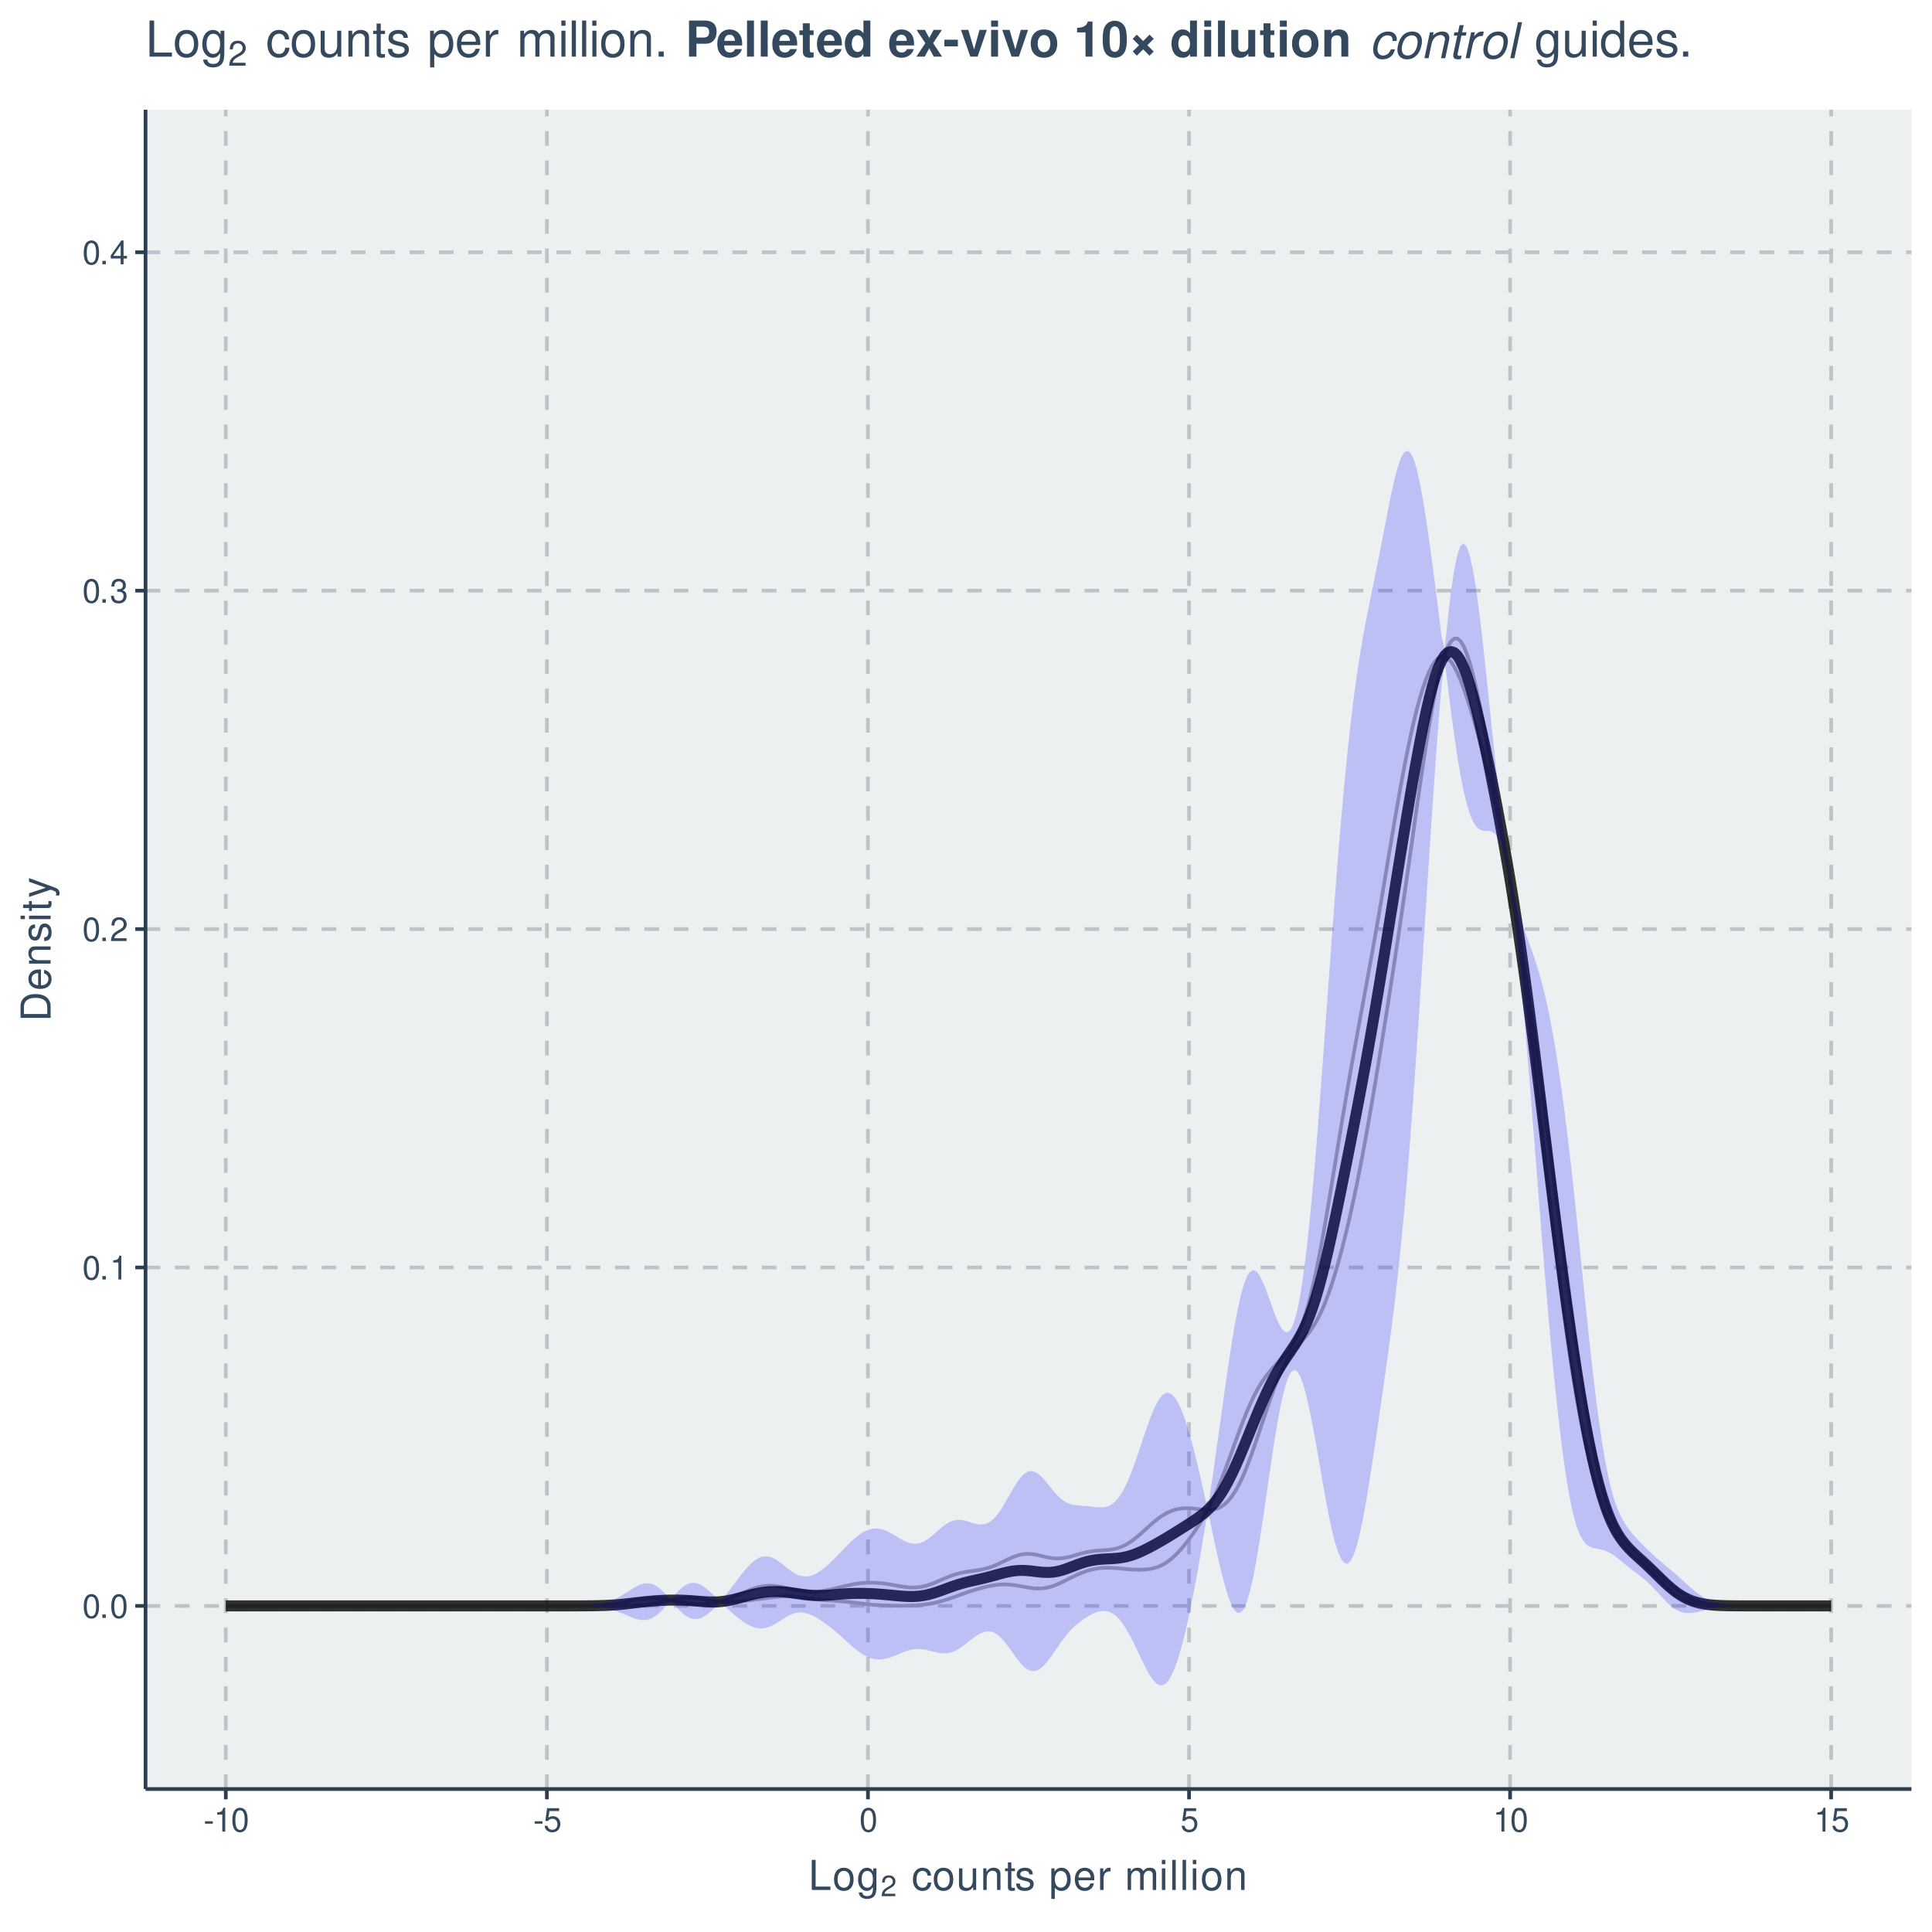<?xml version="1.0" encoding="UTF-8"?>
<svg xmlns="http://www.w3.org/2000/svg" xmlns:xlink="http://www.w3.org/1999/xlink" width="562pt" height="562pt" viewBox="0 0 562 562" version="1.1">
<defs>
<g>
<symbol overflow="visible" id="glyph0-0">
<path style="stroke:none;" d=""/>
</symbol>
<symbol overflow="visible" id="glyph0-1">
<path style="stroke:none;" d="M 2.641 -6.938 C 2 -6.938 1.422 -6.656 1.078 -6.172 C 0.641 -5.562 0.406 -4.641 0.406 -3.359 C 0.406 -1.016 1.188 0.219 2.641 0.219 C 4.078 0.219 4.859 -1.016 4.859 -3.297 C 4.859 -4.641 4.656 -5.547 4.203 -6.172 C 3.844 -6.656 3.281 -6.938 2.641 -6.938 Z M 2.641 -6.188 C 3.547 -6.188 4 -5.25 4 -3.375 C 4 -1.406 3.562 -0.484 2.625 -0.484 C 1.734 -0.484 1.281 -1.438 1.281 -3.344 C 1.281 -5.25 1.734 -6.188 2.641 -6.188 Z M 2.641 -6.188 "/>
</symbol>
<symbol overflow="visible" id="glyph0-2">
<path style="stroke:none;" d="M 1.828 -1 L 0.828 -1 L 0.828 0 L 1.828 0 Z M 1.828 -1 "/>
</symbol>
<symbol overflow="visible" id="glyph0-3">
<path style="stroke:none;" d="M 2.484 -4.938 L 2.484 0 L 3.328 0 L 3.328 -6.938 L 2.766 -6.938 C 2.469 -5.875 2.281 -5.734 0.984 -5.562 L 0.984 -4.938 Z M 2.484 -4.938 "/>
</symbol>
<symbol overflow="visible" id="glyph0-4">
<path style="stroke:none;" d="M 4.859 -0.828 L 1.281 -0.828 C 1.359 -1.406 1.672 -1.781 2.5 -2.281 L 3.469 -2.828 C 4.406 -3.344 4.906 -4.062 4.906 -4.906 C 4.906 -5.484 4.672 -6.031 4.266 -6.406 C 3.859 -6.766 3.375 -6.938 2.719 -6.938 C 1.859 -6.938 1.219 -6.625 0.844 -6.031 C 0.609 -5.672 0.5 -5.234 0.484 -4.531 L 1.328 -4.531 C 1.359 -5.016 1.406 -5.281 1.531 -5.516 C 1.75 -5.938 2.188 -6.203 2.703 -6.203 C 3.469 -6.203 4.031 -5.641 4.031 -4.891 C 4.031 -4.344 3.719 -3.859 3.125 -3.516 L 2.234 -3 C 0.812 -2.172 0.406 -1.531 0.328 -0.016 L 4.859 -0.016 Z M 4.859 -0.828 "/>
</symbol>
<symbol overflow="visible" id="glyph0-5">
<path style="stroke:none;" d="M 2.125 -3.188 L 2.578 -3.188 C 3.5 -3.188 3.984 -2.766 3.984 -1.922 C 3.984 -1.062 3.469 -0.531 2.594 -0.531 C 1.656 -0.531 1.203 -1 1.156 -2.016 L 0.312 -2.016 C 0.344 -1.453 0.438 -1.094 0.609 -0.781 C 0.953 -0.109 1.625 0.219 2.547 0.219 C 3.953 0.219 4.859 -0.625 4.859 -1.938 C 4.859 -2.828 4.516 -3.297 3.703 -3.594 C 4.344 -3.844 4.656 -4.328 4.656 -5.031 C 4.656 -6.219 3.875 -6.938 2.578 -6.938 C 1.203 -6.938 0.484 -6.172 0.453 -4.703 L 1.297 -4.703 C 1.312 -5.125 1.344 -5.359 1.453 -5.578 C 1.641 -5.969 2.062 -6.203 2.594 -6.203 C 3.344 -6.203 3.797 -5.75 3.797 -5 C 3.797 -4.516 3.609 -4.219 3.25 -4.047 C 3.016 -3.953 2.703 -3.922 2.125 -3.906 Z M 2.125 -3.188 "/>
</symbol>
<symbol overflow="visible" id="glyph0-6">
<path style="stroke:none;" d="M 3.141 -1.672 L 3.141 0 L 3.984 0 L 3.984 -1.672 L 4.984 -1.672 L 4.984 -2.438 L 3.984 -2.438 L 3.984 -6.938 L 3.359 -6.938 L 0.266 -2.578 L 0.266 -1.672 Z M 3.141 -2.438 L 1 -2.438 L 3.141 -5.5 Z M 3.141 -2.438 "/>
</symbol>
<symbol overflow="visible" id="glyph0-7">
<path style="stroke:none;" d="M 2.719 -3 L 0.438 -3 L 0.438 -2.297 L 2.719 -2.297 Z M 2.719 -3 "/>
</symbol>
<symbol overflow="visible" id="glyph0-8">
<path style="stroke:none;" d="M 4.562 -6.797 L 1.062 -6.797 L 0.547 -3.094 L 1.328 -3.094 C 1.719 -3.562 2.047 -3.734 2.578 -3.734 C 3.484 -3.734 4.062 -3.109 4.062 -2.094 C 4.062 -1.125 3.484 -0.531 2.578 -0.531 C 1.828 -0.531 1.375 -0.906 1.188 -1.672 L 0.328 -1.672 C 0.453 -1.109 0.547 -0.844 0.75 -0.594 C 1.125 -0.078 1.828 0.219 2.594 0.219 C 3.969 0.219 4.922 -0.781 4.922 -2.219 C 4.922 -3.562 4.031 -4.484 2.719 -4.484 C 2.25 -4.484 1.859 -4.359 1.469 -4.062 L 1.734 -5.969 L 4.562 -5.969 Z M 4.562 -6.797 "/>
</symbol>
<symbol overflow="visible" id="glyph1-0">
<path style="stroke:none;" d=""/>
</symbol>
<symbol overflow="visible" id="glyph1-1">
<path style="stroke:none;" d="M 2.078 -8.75 L 0.953 -8.75 L 0.953 0 L 6.391 0 L 6.391 -0.984 L 2.078 -0.984 Z M 2.078 -8.75 "/>
</symbol>
<symbol overflow="visible" id="glyph1-2">
<path style="stroke:none;" d="M 3.266 -6.469 C 1.484 -6.469 0.438 -5.203 0.438 -3.094 C 0.438 -0.969 1.484 0.281 3.281 0.281 C 5.047 0.281 6.125 -0.984 6.125 -3.047 C 6.125 -5.234 5.094 -6.469 3.266 -6.469 Z M 3.281 -5.547 C 4.406 -5.547 5.078 -4.625 5.078 -3.062 C 5.078 -1.578 4.375 -0.641 3.281 -0.641 C 2.156 -0.641 1.469 -1.578 1.469 -3.094 C 1.469 -4.625 2.156 -5.547 3.281 -5.547 Z M 3.281 -5.547 "/>
</symbol>
<symbol overflow="visible" id="glyph1-3">
<path style="stroke:none;" d="M 4.844 -6.281 L 4.844 -5.375 C 4.344 -6.125 3.797 -6.469 3 -6.469 C 1.469 -6.469 0.422 -5.047 0.422 -3.031 C 0.422 -1.984 0.672 -1.219 1.219 -0.578 C 1.688 -0.031 2.281 0.281 2.922 0.281 C 3.688 0.281 4.219 -0.062 4.75 -0.859 L 4.75 -0.531 C 4.75 1.156 4.281 1.781 3.031 1.781 C 2.188 1.781 1.734 1.438 1.641 0.719 L 0.625 0.719 C 0.719 1.891 1.641 2.609 3.016 2.609 C 3.938 2.609 4.703 2.312 5.109 1.812 C 5.594 1.219 5.766 0.438 5.766 -1.031 L 5.766 -6.281 Z M 3.094 -5.547 C 4.156 -5.547 4.75 -4.656 4.75 -3.062 C 4.75 -1.531 4.141 -0.641 3.094 -0.641 C 2.062 -0.641 1.469 -1.547 1.469 -3.094 C 1.469 -4.625 2.062 -5.547 3.094 -5.547 Z M 3.094 -5.547 "/>
</symbol>
<symbol overflow="visible" id="glyph1-4">
<path style="stroke:none;" d="M 5.656 -4.172 C 5.609 -4.781 5.469 -5.188 5.234 -5.531 C 4.797 -6.125 4.047 -6.469 3.172 -6.469 C 1.469 -6.469 0.375 -5.125 0.375 -3.031 C 0.375 -1.016 1.453 0.281 3.156 0.281 C 4.656 0.281 5.609 -0.625 5.719 -2.156 L 4.719 -2.156 C 4.547 -1.156 4.031 -0.641 3.188 -0.641 C 2.078 -0.641 1.422 -1.547 1.422 -3.031 C 1.422 -4.609 2.062 -5.547 3.156 -5.547 C 4 -5.547 4.531 -5.047 4.641 -4.172 Z M 5.656 -4.172 "/>
</symbol>
<symbol overflow="visible" id="glyph1-5">
<path style="stroke:none;" d="M 5.781 0 L 5.781 -6.281 L 4.781 -6.281 L 4.781 -2.719 C 4.781 -1.438 4.109 -0.594 3.078 -0.594 C 2.281 -0.594 1.781 -1.078 1.781 -1.844 L 1.781 -6.281 L 0.781 -6.281 L 0.781 -1.438 C 0.781 -0.391 1.562 0.281 2.781 0.281 C 3.703 0.281 4.297 -0.047 4.891 -0.875 L 4.891 0 Z M 5.781 0 "/>
</symbol>
<symbol overflow="visible" id="glyph1-6">
<path style="stroke:none;" d="M 0.844 -6.281 L 0.844 0 L 1.844 0 L 1.844 -3.469 C 1.844 -4.75 2.516 -5.594 3.547 -5.594 C 4.344 -5.594 4.844 -5.109 4.844 -4.359 L 4.844 0 L 5.844 0 L 5.844 -4.75 C 5.844 -5.797 5.062 -6.469 3.859 -6.469 C 2.922 -6.469 2.312 -6.109 1.766 -5.234 L 1.766 -6.281 Z M 0.844 -6.281 "/>
</symbol>
<symbol overflow="visible" id="glyph1-7">
<path style="stroke:none;" d="M 3.047 -6.281 L 2.016 -6.281 L 2.016 -8.016 L 1.016 -8.016 L 1.016 -6.281 L 0.172 -6.281 L 0.172 -5.469 L 1.016 -5.469 L 1.016 -0.719 C 1.016 -0.078 1.453 0.281 2.234 0.281 C 2.5 0.281 2.719 0.25 3.047 0.188 L 3.047 -0.641 C 2.906 -0.609 2.766 -0.594 2.562 -0.594 C 2.141 -0.594 2.016 -0.719 2.016 -1.156 L 2.016 -5.469 L 3.047 -5.469 Z M 3.047 -6.281 "/>
</symbol>
<symbol overflow="visible" id="glyph1-8">
<path style="stroke:none;" d="M 5.25 -4.531 C 5.25 -5.766 4.422 -6.469 2.969 -6.469 C 1.516 -6.469 0.562 -5.719 0.562 -4.547 C 0.562 -3.562 1.062 -3.094 2.562 -2.734 L 3.484 -2.516 C 4.188 -2.344 4.469 -2.094 4.469 -1.641 C 4.469 -1.047 3.875 -0.641 3 -0.641 C 2.453 -0.641 2 -0.797 1.75 -1.062 C 1.594 -1.25 1.531 -1.422 1.469 -1.875 L 0.406 -1.875 C 0.453 -0.422 1.266 0.281 2.922 0.281 C 4.5 0.281 5.516 -0.5 5.516 -1.719 C 5.516 -2.656 4.984 -3.172 3.734 -3.469 L 2.766 -3.703 C 1.953 -3.891 1.609 -4.156 1.609 -4.594 C 1.609 -5.188 2.125 -5.547 2.938 -5.547 C 3.75 -5.547 4.172 -5.203 4.203 -4.531 Z M 5.25 -4.531 "/>
</symbol>
<symbol overflow="visible" id="glyph1-9">
<path style="stroke:none;" d="M 0.641 2.609 L 1.656 2.609 L 1.656 -0.656 C 2.188 -0.016 2.766 0.281 3.594 0.281 C 5.219 0.281 6.281 -1.031 6.281 -3.031 C 6.281 -5.141 5.25 -6.469 3.578 -6.469 C 2.719 -6.469 2.047 -6.078 1.578 -5.344 L 1.578 -6.281 L 0.641 -6.281 Z M 3.406 -5.531 C 4.516 -5.531 5.234 -4.562 5.234 -3.062 C 5.234 -1.625 4.5 -0.656 3.406 -0.656 C 2.344 -0.656 1.656 -1.625 1.656 -3.094 C 1.656 -4.578 2.344 -5.531 3.406 -5.531 Z M 3.406 -5.531 "/>
</symbol>
<symbol overflow="visible" id="glyph1-10">
<path style="stroke:none;" d="M 6.156 -2.812 C 6.156 -3.766 6.078 -4.344 5.906 -4.812 C 5.5 -5.844 4.531 -6.469 3.359 -6.469 C 1.609 -6.469 0.484 -5.141 0.484 -3.062 C 0.484 -0.984 1.562 0.281 3.344 0.281 C 4.781 0.281 5.766 -0.547 6.031 -1.906 L 5.016 -1.906 C 4.734 -1.078 4.172 -0.641 3.375 -0.641 C 2.734 -0.641 2.203 -0.938 1.859 -1.469 C 1.625 -1.828 1.531 -2.188 1.531 -2.812 Z M 1.547 -3.625 C 1.625 -4.781 2.344 -5.547 3.344 -5.547 C 4.375 -5.547 5.078 -4.75 5.078 -3.625 Z M 1.547 -3.625 "/>
</symbol>
<symbol overflow="visible" id="glyph1-11">
<path style="stroke:none;" d="M 0.828 -6.281 L 0.828 0 L 1.844 0 L 1.844 -3.266 C 1.844 -4.781 2.469 -5.453 3.859 -5.406 L 3.859 -6.438 C 3.688 -6.453 3.594 -6.469 3.469 -6.469 C 2.812 -6.469 2.328 -6.078 1.75 -5.141 L 1.75 -6.281 Z M 0.828 -6.281 "/>
</symbol>
<symbol overflow="visible" id="glyph1-12">
<path style="stroke:none;" d="M 0.844 -6.281 L 0.844 0 L 1.844 0 L 1.844 -3.953 C 1.844 -4.859 2.516 -5.594 3.328 -5.594 C 4.062 -5.594 4.484 -5.141 4.484 -4.328 L 4.484 0 L 5.5 0 L 5.5 -3.953 C 5.5 -4.859 6.156 -5.594 6.969 -5.594 C 7.703 -5.594 8.141 -5.125 8.141 -4.328 L 8.141 0 L 9.141 0 L 9.141 -4.719 C 9.141 -5.844 8.5 -6.469 7.312 -6.469 C 6.484 -6.469 5.969 -6.219 5.391 -5.516 C 5.016 -6.188 4.516 -6.469 3.703 -6.469 C 2.859 -6.469 2.297 -6.156 1.766 -5.406 L 1.766 -6.281 Z M 0.844 -6.281 "/>
</symbol>
<symbol overflow="visible" id="glyph1-13">
<path style="stroke:none;" d="M 1.797 -6.281 L 0.797 -6.281 L 0.797 0 L 1.797 0 Z M 1.797 -8.75 L 0.797 -8.75 L 0.797 -7.484 L 1.797 -7.484 Z M 1.797 -8.75 "/>
</symbol>
<symbol overflow="visible" id="glyph1-14">
<path style="stroke:none;" d="M 1.828 -8.75 L 0.812 -8.75 L 0.812 0 L 1.828 0 Z M 1.828 -8.75 "/>
</symbol>
<symbol overflow="visible" id="glyph2-0">
<path style="stroke:none;" d=""/>
</symbol>
<symbol overflow="visible" id="glyph2-1">
<path style="stroke:none;" d="M 4.25 -0.734 L 1.125 -0.734 C 1.188 -1.234 1.469 -1.562 2.188 -2 L 3.031 -2.469 C 3.859 -2.938 4.297 -3.562 4.297 -4.297 C 4.297 -4.812 4.094 -5.281 3.734 -5.609 C 3.391 -5.922 2.953 -6.078 2.391 -6.078 C 1.625 -6.078 1.062 -5.812 0.734 -5.281 C 0.531 -4.969 0.438 -4.594 0.422 -3.969 L 1.156 -3.969 C 1.188 -4.391 1.234 -4.625 1.344 -4.828 C 1.531 -5.203 1.922 -5.438 2.359 -5.438 C 3.031 -5.438 3.531 -4.938 3.531 -4.281 C 3.531 -3.797 3.266 -3.375 2.734 -3.078 L 1.953 -2.625 C 0.719 -1.906 0.359 -1.344 0.281 -0.016 L 4.25 -0.016 Z M 4.25 -0.734 "/>
</symbol>
<symbol overflow="visible" id="glyph3-0">
<path style="stroke:none;" d="M 0.594 2.125 L 0.594 -8.469 L 6.594 -8.469 L 6.594 2.125 Z M 1.266 1.453 L 5.938 1.453 L 5.938 -7.781 L 1.266 -7.781 Z M 1.266 1.453 "/>
</symbol>
<symbol overflow="visible" id="glyph3-1">
<path style="stroke:none;" d=""/>
</symbol>
<symbol overflow="visible" id="glyph4-0">
<path style="stroke:none;" d=""/>
</symbol>
<symbol overflow="visible" id="glyph4-1">
<path style="stroke:none;" d="M 0 -1.062 L 0 -4.438 C 0 -6.641 -1.656 -8 -4.375 -8 C -7.094 -8 -8.75 -6.656 -8.75 -4.438 L -8.75 -1.062 Z M -0.984 -2.188 L -7.766 -2.188 L -7.766 -4.25 C -7.766 -5.969 -6.594 -6.891 -4.375 -6.891 C -2.141 -6.891 -0.984 -5.969 -0.984 -4.25 Z M -0.984 -2.188 "/>
</symbol>
<symbol overflow="visible" id="glyph4-2">
<path style="stroke:none;" d="M -2.812 -6.156 C -3.766 -6.156 -4.344 -6.078 -4.812 -5.906 C -5.844 -5.5 -6.469 -4.531 -6.469 -3.359 C -6.469 -1.609 -5.141 -0.484 -3.062 -0.484 C -0.984 -0.484 0.281 -1.562 0.281 -3.344 C 0.281 -4.781 -0.547 -5.766 -1.906 -6.031 L -1.906 -5.016 C -1.078 -4.734 -0.641 -4.172 -0.641 -3.375 C -0.641 -2.734 -0.938 -2.203 -1.469 -1.859 C -1.828 -1.625 -2.188 -1.531 -2.812 -1.531 Z M -3.625 -1.547 C -4.781 -1.625 -5.547 -2.344 -5.547 -3.344 C -5.547 -4.375 -4.75 -5.078 -3.625 -5.078 Z M -3.625 -1.547 "/>
</symbol>
<symbol overflow="visible" id="glyph4-3">
<path style="stroke:none;" d="M -6.281 -0.844 L 0 -0.844 L 0 -1.844 L -3.469 -1.844 C -4.75 -1.844 -5.594 -2.516 -5.594 -3.547 C -5.594 -4.344 -5.109 -4.844 -4.359 -4.844 L 0 -4.844 L 0 -5.844 L -4.75 -5.844 C -5.797 -5.844 -6.469 -5.062 -6.469 -3.859 C -6.469 -2.922 -6.109 -2.312 -5.234 -1.766 L -6.281 -1.766 Z M -6.281 -0.844 "/>
</symbol>
<symbol overflow="visible" id="glyph4-4">
<path style="stroke:none;" d="M -4.531 -5.25 C -5.766 -5.25 -6.469 -4.422 -6.469 -2.969 C -6.469 -1.516 -5.719 -0.562 -4.547 -0.562 C -3.562 -0.562 -3.094 -1.062 -2.734 -2.562 L -2.516 -3.484 C -2.344 -4.188 -2.094 -4.469 -1.641 -4.469 C -1.047 -4.469 -0.641 -3.875 -0.641 -3 C -0.641 -2.453 -0.797 -2 -1.062 -1.75 C -1.25 -1.594 -1.422 -1.531 -1.875 -1.469 L -1.875 -0.406 C -0.422 -0.453 0.281 -1.266 0.281 -2.922 C 0.281 -4.5 -0.5 -5.516 -1.719 -5.516 C -2.656 -5.516 -3.172 -4.984 -3.469 -3.734 L -3.703 -2.766 C -3.891 -1.953 -4.156 -1.609 -4.594 -1.609 C -5.188 -1.609 -5.547 -2.125 -5.547 -2.938 C -5.547 -3.75 -5.203 -4.172 -4.531 -4.203 Z M -4.531 -5.25 "/>
</symbol>
<symbol overflow="visible" id="glyph4-5">
<path style="stroke:none;" d="M -6.281 -1.797 L -6.281 -0.797 L 0 -0.797 L 0 -1.797 Z M -8.75 -1.797 L -8.75 -0.797 L -7.484 -0.797 L -7.484 -1.797 Z M -8.75 -1.797 "/>
</symbol>
<symbol overflow="visible" id="glyph4-6">
<path style="stroke:none;" d="M -6.281 -3.047 L -6.281 -2.016 L -8.016 -2.016 L -8.016 -1.016 L -6.281 -1.016 L -6.281 -0.172 L -5.469 -0.172 L -5.469 -1.016 L -0.719 -1.016 C -0.078 -1.016 0.281 -1.453 0.281 -2.234 C 0.281 -2.5 0.25 -2.719 0.188 -3.047 L -0.641 -3.047 C -0.609 -2.906 -0.594 -2.766 -0.594 -2.562 C -0.594 -2.141 -0.719 -2.016 -1.156 -2.016 L -5.469 -2.016 L -5.469 -3.047 Z M -6.281 -3.047 "/>
</symbol>
<symbol overflow="visible" id="glyph4-7">
<path style="stroke:none;" d="M -6.281 -4.656 L -1.391 -2.922 L -6.281 -1.312 L -6.281 -0.234 L 0.031 -2.359 L 1.016 -1.984 C 1.469 -1.812 1.625 -1.594 1.625 -1.172 C 1.625 -1.016 1.609 -0.859 1.562 -0.641 L 2.453 -0.641 C 2.562 -0.859 2.609 -1.062 2.609 -1.312 C 2.609 -1.641 2.516 -1.984 2.312 -2.25 C 2.094 -2.562 1.828 -2.75 1.312 -2.938 L -6.281 -5.734 Z M -6.281 -4.656 "/>
</symbol>
<symbol overflow="visible" id="glyph5-0">
<path style="stroke:none;" d=""/>
</symbol>
<symbol overflow="visible" id="glyph5-1">
<path style="stroke:none;" d="M 2.5 -10.5 L 1.156 -10.5 L 1.156 0 L 7.672 0 L 7.672 -1.188 L 2.5 -1.188 Z M 2.5 -10.5 "/>
</symbol>
<symbol overflow="visible" id="glyph5-2">
<path style="stroke:none;" d="M 3.922 -7.766 C 1.781 -7.766 0.516 -6.25 0.516 -3.719 C 0.516 -1.172 1.781 0.328 3.938 0.328 C 6.062 0.328 7.344 -1.188 7.344 -3.656 C 7.344 -6.281 6.109 -7.766 3.922 -7.766 Z M 3.938 -6.656 C 5.281 -6.656 6.094 -5.547 6.094 -3.672 C 6.094 -1.891 5.266 -0.781 3.938 -0.781 C 2.594 -0.781 1.766 -1.891 1.766 -3.719 C 1.766 -5.547 2.594 -6.656 3.938 -6.656 Z M 3.938 -6.656 "/>
</symbol>
<symbol overflow="visible" id="glyph5-3">
<path style="stroke:none;" d="M 5.812 -7.547 L 5.812 -6.453 C 5.219 -7.359 4.547 -7.766 3.594 -7.766 C 1.766 -7.766 0.5 -6.062 0.5 -3.641 C 0.5 -2.375 0.812 -1.453 1.453 -0.688 C 2.016 -0.031 2.734 0.328 3.516 0.328 C 4.422 0.328 5.078 -0.078 5.703 -1.016 L 5.703 -0.641 C 5.703 1.391 5.141 2.125 3.641 2.125 C 2.625 2.125 2.094 1.734 1.969 0.859 L 0.75 0.859 C 0.859 2.266 1.969 3.141 3.609 3.141 C 4.719 3.141 5.641 2.781 6.141 2.172 C 6.719 1.469 6.922 0.531 6.922 -1.234 L 6.922 -7.547 Z M 3.719 -6.656 C 4.984 -6.656 5.703 -5.594 5.703 -3.672 C 5.703 -1.844 4.969 -0.781 3.719 -0.781 C 2.484 -0.781 1.75 -1.859 1.75 -3.719 C 1.75 -5.562 2.484 -6.656 3.719 -6.656 Z M 3.719 -6.656 "/>
</symbol>
<symbol overflow="visible" id="glyph5-4">
<path style="stroke:none;" d="M 6.781 -5.016 C 6.734 -5.75 6.562 -6.219 6.281 -6.641 C 5.766 -7.344 4.859 -7.766 3.797 -7.766 C 1.75 -7.766 0.453 -6.156 0.453 -3.641 C 0.453 -1.203 1.75 0.328 3.781 0.328 C 5.594 0.328 6.734 -0.75 6.875 -2.594 L 5.656 -2.594 C 5.453 -1.391 4.844 -0.781 3.812 -0.781 C 2.5 -0.781 1.703 -1.859 1.703 -3.641 C 1.703 -5.531 2.484 -6.656 3.781 -6.656 C 4.797 -6.656 5.438 -6.062 5.578 -5.016 Z M 6.781 -5.016 "/>
</symbol>
<symbol overflow="visible" id="glyph5-5">
<path style="stroke:none;" d="M 6.938 0 L 6.938 -7.547 L 5.75 -7.547 L 5.75 -3.266 C 5.75 -1.734 4.938 -0.719 3.688 -0.719 C 2.734 -0.719 2.125 -1.297 2.125 -2.203 L 2.125 -7.547 L 0.938 -7.547 L 0.938 -1.734 C 0.938 -0.469 1.875 0.328 3.344 0.328 C 4.453 0.328 5.156 -0.062 5.859 -1.047 L 5.859 0 Z M 6.938 0 "/>
</symbol>
<symbol overflow="visible" id="glyph5-6">
<path style="stroke:none;" d="M 1.016 -7.547 L 1.016 0 L 2.219 0 L 2.219 -4.156 C 2.219 -5.703 3.031 -6.719 4.266 -6.719 C 5.219 -6.719 5.812 -6.141 5.812 -5.234 L 5.812 0 L 7.016 0 L 7.016 -5.703 C 7.016 -6.953 6.078 -7.766 4.625 -7.766 C 3.5 -7.766 2.781 -7.328 2.125 -6.281 L 2.125 -7.547 Z M 1.016 -7.547 "/>
</symbol>
<symbol overflow="visible" id="glyph5-7">
<path style="stroke:none;" d="M 3.656 -7.547 L 2.422 -7.547 L 2.422 -9.625 L 1.219 -9.625 L 1.219 -7.547 L 0.203 -7.547 L 0.203 -6.562 L 1.219 -6.562 L 1.219 -0.859 C 1.219 -0.094 1.75 0.328 2.672 0.328 C 3 0.328 3.25 0.297 3.656 0.234 L 3.656 -0.781 C 3.484 -0.734 3.328 -0.719 3.078 -0.719 C 2.562 -0.719 2.422 -0.859 2.422 -1.391 L 2.422 -6.562 L 3.656 -6.562 Z M 3.656 -7.547 "/>
</symbol>
<symbol overflow="visible" id="glyph5-8">
<path style="stroke:none;" d="M 6.312 -5.453 C 6.297 -6.922 5.312 -7.766 3.578 -7.766 C 1.812 -7.766 0.672 -6.859 0.672 -5.453 C 0.672 -4.281 1.281 -3.719 3.062 -3.281 L 4.188 -3.016 C 5.031 -2.812 5.359 -2.5 5.359 -1.969 C 5.359 -1.25 4.656 -0.781 3.594 -0.781 C 2.953 -0.781 2.406 -0.969 2.109 -1.281 C 1.922 -1.5 1.828 -1.719 1.75 -2.25 L 0.484 -2.25 C 0.547 -0.5 1.531 0.328 3.5 0.328 C 5.406 0.328 6.609 -0.609 6.609 -2.062 C 6.609 -3.188 5.984 -3.797 4.484 -4.156 L 3.328 -4.438 C 2.344 -4.672 1.938 -4.984 1.938 -5.516 C 1.938 -6.219 2.547 -6.656 3.531 -6.656 C 4.5 -6.656 5.016 -6.234 5.047 -5.453 Z M 6.312 -5.453 "/>
</symbol>
<symbol overflow="visible" id="glyph5-9">
<path style="stroke:none;" d="M 0.781 3.141 L 1.984 3.141 L 1.984 -0.797 C 2.625 -0.016 3.328 0.328 4.312 0.328 C 6.266 0.328 7.531 -1.234 7.531 -3.641 C 7.531 -6.188 6.297 -7.766 4.297 -7.766 C 3.266 -7.766 2.453 -7.297 1.891 -6.406 L 1.891 -7.547 L 0.781 -7.547 Z M 4.094 -6.641 C 5.422 -6.641 6.281 -5.469 6.281 -3.672 C 6.281 -1.953 5.406 -0.797 4.094 -0.797 C 2.812 -0.797 1.984 -1.938 1.984 -3.719 C 1.984 -5.484 2.812 -6.641 4.094 -6.641 Z M 4.094 -6.641 "/>
</symbol>
<symbol overflow="visible" id="glyph5-10">
<path style="stroke:none;" d="M 7.391 -3.375 C 7.391 -4.531 7.297 -5.219 7.094 -5.781 C 6.594 -7.016 5.453 -7.766 4.031 -7.766 C 1.938 -7.766 0.578 -6.172 0.578 -3.672 C 0.578 -1.188 1.875 0.328 4 0.328 C 5.734 0.328 6.922 -0.641 7.234 -2.297 L 6.016 -2.297 C 5.688 -1.297 5.016 -0.781 4.047 -0.781 C 3.281 -0.781 2.641 -1.125 2.234 -1.75 C 1.938 -2.188 1.844 -2.625 1.828 -3.375 Z M 1.859 -4.344 C 1.953 -5.75 2.812 -6.656 4.016 -6.656 C 5.25 -6.656 6.094 -5.703 6.094 -4.344 Z M 1.859 -4.344 "/>
</symbol>
<symbol overflow="visible" id="glyph5-11">
<path style="stroke:none;" d="M 1 -7.547 L 1 0 L 2.203 0 L 2.203 -3.922 C 2.219 -5.734 2.969 -6.547 4.625 -6.5 L 4.625 -7.719 C 4.422 -7.75 4.312 -7.766 4.156 -7.766 C 3.391 -7.766 2.797 -7.297 2.109 -6.188 L 2.109 -7.547 Z M 1 -7.547 "/>
</symbol>
<symbol overflow="visible" id="glyph5-12">
<path style="stroke:none;" d="M 1.016 -7.547 L 1.016 0 L 2.219 0 L 2.219 -4.734 C 2.219 -5.828 3.016 -6.719 3.984 -6.719 C 4.891 -6.719 5.391 -6.172 5.391 -5.203 L 5.391 0 L 6.594 0 L 6.594 -4.734 C 6.594 -5.828 7.391 -6.719 8.375 -6.719 C 9.25 -6.719 9.766 -6.156 9.766 -5.203 L 9.766 0 L 10.984 0 L 10.984 -5.656 C 10.984 -7.016 10.203 -7.766 8.781 -7.766 C 7.781 -7.766 7.172 -7.469 6.469 -6.609 C 6.016 -7.422 5.422 -7.766 4.438 -7.766 C 3.422 -7.766 2.75 -7.391 2.125 -6.484 L 2.125 -7.547 Z M 1.016 -7.547 "/>
</symbol>
<symbol overflow="visible" id="glyph5-13">
<path style="stroke:none;" d="M 2.156 -7.547 L 0.969 -7.547 L 0.969 0 L 2.156 0 Z M 2.156 -10.5 L 0.953 -10.5 L 0.953 -8.984 L 2.156 -8.984 Z M 2.156 -10.5 "/>
</symbol>
<symbol overflow="visible" id="glyph5-14">
<path style="stroke:none;" d="M 2.188 -10.5 L 0.984 -10.5 L 0.984 0 L 2.188 0 Z M 2.188 -10.5 "/>
</symbol>
<symbol overflow="visible" id="glyph5-15">
<path style="stroke:none;" d="M 2.75 -1.5 L 1.25 -1.5 L 1.25 0 L 2.75 0 Z M 2.75 -1.5 "/>
</symbol>
<symbol overflow="visible" id="glyph5-16">
<path style="stroke:none;" d="M 7.125 -10.5 L 5.938 -10.5 L 5.938 -6.594 C 5.438 -7.359 4.625 -7.766 3.609 -7.766 C 1.656 -7.766 0.375 -6.188 0.375 -3.781 C 0.375 -1.234 1.609 0.328 3.656 0.328 C 4.703 0.328 5.422 -0.062 6.062 -1 L 6.062 0 L 7.125 0 Z M 3.812 -6.641 C 5.109 -6.641 5.938 -5.5 5.938 -3.688 C 5.938 -1.938 5.094 -0.797 3.828 -0.797 C 2.5 -0.797 1.625 -1.953 1.625 -3.719 C 1.625 -5.469 2.5 -6.641 3.812 -6.641 Z M 3.812 -6.641 "/>
</symbol>
<symbol overflow="visible" id="glyph6-0">
<path style="stroke:none;" d=""/>
</symbol>
<symbol overflow="visible" id="glyph6-1">
<path style="stroke:none;" d="M 5.094 -0.875 L 1.344 -0.875 C 1.438 -1.484 1.75 -1.859 2.625 -2.406 L 3.641 -2.969 C 4.641 -3.516 5.156 -4.266 5.156 -5.156 C 5.156 -5.766 4.906 -6.328 4.484 -6.719 C 4.062 -7.109 3.531 -7.281 2.859 -7.281 C 1.953 -7.281 1.281 -6.969 0.891 -6.344 C 0.641 -5.953 0.531 -5.5 0.5 -4.766 L 1.391 -4.766 C 1.422 -5.266 1.484 -5.547 1.609 -5.797 C 1.828 -6.234 2.297 -6.516 2.828 -6.516 C 3.641 -6.516 4.25 -5.922 4.25 -5.141 C 4.25 -4.562 3.906 -4.047 3.281 -3.688 L 2.344 -3.141 C 0.859 -2.281 0.422 -1.609 0.344 -0.016 L 5.094 -0.016 Z M 5.094 -0.875 "/>
</symbol>
<symbol overflow="visible" id="glyph7-0">
<path style="stroke:none;" d="M 0.719 2.547 L 0.719 -10.156 L 7.922 -10.156 L 7.922 2.547 Z M 1.531 1.75 L 7.125 1.75 L 7.125 -9.344 L 1.531 -9.344 Z M 1.531 1.75 "/>
</symbol>
<symbol overflow="visible" id="glyph7-1">
<path style="stroke:none;" d=""/>
</symbol>
<symbol overflow="visible" id="glyph8-0">
<path style="stroke:none;" d=""/>
</symbol>
<symbol overflow="visible" id="glyph8-1">
<path style="stroke:none;" d="M 3.25 -3.75 L 5.953 -3.75 C 7.875 -3.75 9.125 -5.109 9.125 -7.25 C 9.125 -9.344 7.922 -10.5 5.734 -10.5 L 1.094 -10.5 L 1.094 0 L 3.25 0 Z M 3.25 -5.547 L 3.25 -8.703 L 5.266 -8.703 C 6.422 -8.703 6.953 -8.203 6.953 -7.125 C 6.953 -6.047 6.422 -5.547 5.266 -5.547 Z M 3.25 -5.547 "/>
</symbol>
<symbol overflow="visible" id="glyph8-2">
<path style="stroke:none;" d="M 7.547 -3.25 C 7.562 -3.422 7.562 -3.5 7.562 -3.594 C 7.562 -4.375 7.453 -5.094 7.266 -5.641 C 6.734 -7.062 5.484 -7.906 3.922 -7.906 C 1.688 -7.906 0.312 -6.297 0.312 -3.688 C 0.312 -1.203 1.672 0.328 3.875 0.328 C 5.625 0.328 7.031 -0.641 7.484 -2.188 L 5.484 -2.188 C 5.25 -1.562 4.688 -1.203 3.953 -1.203 C 3.375 -1.203 2.906 -1.453 2.625 -1.891 C 2.438 -2.172 2.359 -2.516 2.328 -3.25 Z M 2.359 -4.594 C 2.5 -5.797 3 -6.375 3.891 -6.375 C 4.812 -6.375 5.359 -5.75 5.453 -4.594 Z M 2.359 -4.594 "/>
</symbol>
<symbol overflow="visible" id="glyph8-3">
<path style="stroke:none;" d="M 2.984 -10.5 L 0.969 -10.5 L 0.969 0 L 2.984 0 Z M 2.984 -10.5 "/>
</symbol>
<symbol overflow="visible" id="glyph8-4">
<path style="stroke:none;" d="M 4.344 -7.625 L 3.219 -7.625 L 3.219 -9.703 L 1.203 -9.703 L 1.203 -7.625 L 0.203 -7.625 L 0.203 -6.281 L 1.203 -6.281 L 1.203 -1.5 C 1.203 -0.281 1.844 0.328 3.172 0.328 C 3.625 0.328 3.969 0.281 4.344 0.172 L 4.344 -1.234 C 4.141 -1.203 4.031 -1.203 3.875 -1.203 C 3.344 -1.203 3.219 -1.359 3.219 -2.047 L 3.219 -6.281 L 4.344 -6.281 Z M 4.344 -7.625 "/>
</symbol>
<symbol overflow="visible" id="glyph8-5">
<path style="stroke:none;" d="M 5.828 0 L 7.844 0 L 7.844 -10.5 L 5.828 -10.5 L 5.828 -6.766 C 5.328 -7.547 4.672 -7.906 3.688 -7.906 C 1.828 -7.906 0.422 -6.125 0.422 -3.781 C 0.422 -2.719 0.734 -1.656 1.25 -0.906 C 1.781 -0.141 2.734 0.328 3.688 0.328 C 4.672 0.328 5.328 -0.016 5.828 -0.797 Z M 4.141 -6.219 C 5.156 -6.219 5.828 -5.25 5.828 -3.75 C 5.828 -2.328 5.141 -1.359 4.141 -1.359 C 3.125 -1.359 2.438 -2.344 2.438 -3.781 C 2.438 -5.234 3.125 -6.219 4.141 -6.219 Z M 4.141 -6.219 "/>
</symbol>
<symbol overflow="visible" id="glyph8-6">
<path style="stroke:none;" d=""/>
</symbol>
<symbol overflow="visible" id="glyph8-7">
<path style="stroke:none;" d="M 5.109 -3.922 L 7.656 -7.781 L 5.234 -7.781 L 3.969 -5.438 L 2.703 -7.781 L 0.281 -7.781 L 2.828 -3.922 L 0.234 0 L 2.656 0 L 3.969 -2.422 L 5.281 0 L 7.703 0 Z M 5.109 -3.922 "/>
</symbol>
<symbol overflow="visible" id="glyph8-8">
<path style="stroke:none;" d="M 4.297 -4.922 L 0.375 -4.922 L 0.375 -2.984 L 4.297 -2.984 Z M 4.297 -4.922 "/>
</symbol>
<symbol overflow="visible" id="glyph8-9">
<path style="stroke:none;" d="M 5.047 0 L 7.719 -7.781 L 5.594 -7.781 L 4.016 -2.094 L 2.328 -7.781 L 0.203 -7.781 L 2.922 0 Z M 5.047 0 "/>
</symbol>
<symbol overflow="visible" id="glyph8-10">
<path style="stroke:none;" d="M 2.984 -7.781 L 0.969 -7.781 L 0.969 0 L 2.984 0 Z M 2.984 -10.5 L 0.969 -10.5 L 0.969 -8.703 L 2.984 -8.703 Z M 2.984 -10.5 "/>
</symbol>
<symbol overflow="visible" id="glyph8-11">
<path style="stroke:none;" d="M 4.344 -7.906 C 1.953 -7.906 0.5 -6.344 0.5 -3.781 C 0.5 -1.219 1.953 0.328 4.344 0.328 C 6.734 0.328 8.203 -1.219 8.203 -3.734 C 8.203 -6.375 6.766 -7.906 4.344 -7.906 Z M 4.344 -6.281 C 5.453 -6.281 6.188 -5.281 6.188 -3.766 C 6.188 -2.312 5.438 -1.297 4.344 -1.297 C 3.25 -1.297 2.516 -2.297 2.516 -3.781 C 2.516 -5.281 3.25 -6.281 4.344 -6.281 Z M 4.344 -6.281 "/>
</symbol>
<symbol overflow="visible" id="glyph8-12">
<path style="stroke:none;" d="M 3.422 -7.047 L 3.422 0 L 5.453 0 L 5.453 -10.219 L 4.109 -10.219 C 3.781 -9 2.734 -8.391 0.984 -8.391 L 0.984 -7.047 Z M 3.422 -7.047 "/>
</symbol>
<symbol overflow="visible" id="glyph8-13">
<path style="stroke:none;" d="M 3.938 -10.438 C 2.844 -10.438 1.906 -9.969 1.281 -9.125 C 0.688 -8.328 0.422 -7.031 0.422 -5.047 C 0.422 -3.234 0.641 -1.953 1.141 -1.188 C 1.75 -0.203 2.734 0.328 3.938 0.328 C 5.047 0.328 5.953 -0.109 6.578 -0.969 C 7.156 -1.75 7.453 -3.062 7.453 -4.984 C 7.453 -6.859 7.219 -8.125 6.734 -8.922 C 6.125 -9.891 5.125 -10.438 3.938 -10.438 Z M 3.938 -8.797 C 4.453 -8.797 4.875 -8.516 5.109 -7.984 C 5.312 -7.547 5.438 -6.438 5.438 -5.031 C 5.438 -3.875 5.328 -2.75 5.172 -2.328 C 4.938 -1.734 4.516 -1.391 3.938 -1.391 C 3.406 -1.391 3 -1.672 2.75 -2.188 C 2.547 -2.625 2.438 -3.688 2.438 -5.062 C 2.438 -6.266 2.531 -7.422 2.688 -7.844 C 2.906 -8.453 3.359 -8.797 3.938 -8.797 Z M 3.938 -8.797 "/>
</symbol>
<symbol overflow="visible" id="glyph8-14">
<path style="stroke:none;" d="M 6.062 -6.391 L 4.203 -4.531 L 2.344 -6.391 L 1.141 -5.172 L 3 -3.328 L 1.156 -1.484 L 2.359 -0.281 L 4.203 -2.125 L 6.047 -0.266 L 7.266 -1.469 L 5.422 -3.328 L 7.281 -5.188 Z M 6.062 -6.391 "/>
</symbol>
<symbol overflow="visible" id="glyph8-15">
<path style="stroke:none;" d="M 7.797 0 L 7.797 -7.781 L 5.781 -7.781 L 5.781 -2.906 C 5.781 -1.984 5.141 -1.391 4.156 -1.391 C 3.281 -1.391 2.859 -1.844 2.859 -2.781 L 2.859 -7.781 L 0.828 -7.781 L 0.828 -2.359 C 0.828 -0.641 1.766 0.328 3.438 0.328 C 4.5 0.328 5.203 -0.047 5.781 -0.922 L 5.781 0 Z M 7.797 0 "/>
</symbol>
<symbol overflow="visible" id="glyph8-16">
<path style="stroke:none;" d="M 0.906 -7.781 L 0.906 0 L 2.922 0 L 2.922 -4.672 C 2.922 -5.594 3.562 -6.188 4.547 -6.188 C 5.422 -6.188 5.844 -5.719 5.844 -4.797 L 5.844 0 L 7.859 0 L 7.859 -5.219 C 7.859 -6.938 6.922 -7.906 5.266 -7.906 C 4.203 -7.906 3.5 -7.531 2.922 -6.656 L 2.922 -7.781 Z M 0.906 -7.781 "/>
</symbol>
<symbol overflow="visible" id="glyph9-0">
<path style="stroke:none;" d=""/>
</symbol>
<symbol overflow="visible" id="glyph9-1">
<path style="stroke:none;" d="M 7.938 -5.016 L 7.953 -5.234 C 7.969 -5.453 7.984 -5.609 7.984 -5.641 C 7.984 -6.469 7.328 -7.328 6.547 -7.609 C 6.219 -7.703 5.875 -7.766 5.484 -7.766 C 4.188 -7.766 3.031 -7.219 2.266 -6.219 C 1.578 -5.344 1.094 -3.781 1.094 -2.453 C 1.094 -1.297 1.734 -0.234 2.625 0.125 C 2.953 0.266 3.359 0.328 3.781 0.328 C 4.969 0.328 5.969 -0.094 6.625 -0.859 C 7 -1.297 7.234 -1.781 7.469 -2.594 L 6.25 -2.594 C 5.812 -1.406 5.031 -0.781 3.984 -0.781 C 3.391 -0.781 2.859 -1.047 2.625 -1.516 C 2.453 -1.828 2.359 -2.203 2.359 -2.609 C 2.359 -3.531 2.672 -4.625 3.141 -5.375 C 3.688 -6.219 4.391 -6.656 5.266 -6.656 C 6 -6.656 6.5 -6.359 6.672 -5.797 C 6.719 -5.641 6.734 -5.484 6.734 -5.328 C 6.734 -5.25 6.734 -5.141 6.734 -5.016 Z M 7.938 -5.016 "/>
</symbol>
<symbol overflow="visible" id="glyph9-2">
<path style="stroke:none;" d="M 5.531 -7.766 C 3.359 -7.766 1.906 -6.375 1.312 -3.719 C 1.203 -3.234 1.156 -2.797 1.156 -2.359 C 1.156 -0.766 2.266 0.328 3.875 0.328 C 5.266 0.328 6.359 -0.234 7.156 -1.344 C 7.828 -2.25 8.297 -3.812 8.297 -5.078 C 8.297 -6.156 7.734 -7.109 6.859 -7.5 C 6.453 -7.672 6.047 -7.766 5.531 -7.766 Z M 5.344 -6.656 C 6.078 -6.656 6.672 -6.281 6.891 -5.688 C 6.984 -5.422 7.031 -5.141 7.031 -4.797 C 7.031 -3.156 6.266 -1.578 5.188 -1.031 C 4.844 -0.859 4.5 -0.781 4.078 -0.781 C 3.375 -0.781 2.812 -1.141 2.578 -1.75 C 2.484 -2.031 2.422 -2.328 2.422 -2.656 C 2.422 -3.328 2.578 -4.062 2.859 -4.734 C 3.188 -5.531 3.641 -6.062 4.281 -6.391 C 4.625 -6.562 4.953 -6.656 5.344 -6.656 Z M 5.344 -6.656 "/>
</symbol>
<symbol overflow="visible" id="glyph9-3">
<path style="stroke:none;" d="M 2.609 -7.547 L 1.016 0 L 2.219 0 L 3.094 -4.156 C 3.438 -5.75 4.453 -6.734 5.75 -6.734 C 6.469 -6.734 7 -6.219 7 -5.562 C 7 -5.469 6.969 -5.266 6.922 -5.031 L 5.844 0 L 7.062 0 L 8.219 -5.422 C 8.25 -5.609 8.266 -5.781 8.266 -5.969 C 8.266 -6.797 7.766 -7.484 7.016 -7.672 C 6.797 -7.734 6.562 -7.766 6.312 -7.766 C 5.219 -7.766 4.266 -7.375 3.516 -6.609 L 3.703 -7.547 Z M 2.609 -7.547 "/>
</symbol>
<symbol overflow="visible" id="glyph9-4">
<path style="stroke:none;" d="M 5.266 -7.547 L 3.984 -7.547 L 4.438 -9.625 L 3.234 -9.625 L 2.781 -7.547 L 1.75 -7.547 L 1.562 -6.578 L 2.578 -6.578 L 1.438 -1.25 C 1.406 -1.109 1.391 -0.953 1.391 -0.812 C 1.391 -0.234 1.641 0.094 2.203 0.266 C 2.359 0.297 2.516 0.328 2.672 0.328 C 2.984 0.328 3.406 0.281 3.609 0.234 L 3.844 -0.828 C 3.375 -0.703 3.344 -0.703 3.156 -0.703 C 2.875 -0.703 2.703 -0.812 2.656 -1 C 2.641 -1.031 2.641 -1.047 2.641 -1.094 C 2.641 -1.141 2.656 -1.203 2.672 -1.297 L 3.781 -6.578 L 5.078 -6.578 Z M 5.266 -7.547 "/>
</symbol>
<symbol overflow="visible" id="glyph9-5">
<path style="stroke:none;" d="M 2.594 -7.547 L 1 0 L 2.203 0 L 3.047 -3.922 C 3.406 -5.625 4.359 -6.5 5.875 -6.5 L 6.016 -6.5 L 6.281 -7.719 L 6.188 -7.734 C 6.062 -7.75 5.953 -7.766 5.812 -7.766 C 4.984 -7.766 4.344 -7.391 3.438 -6.375 L 3.688 -7.547 Z M 2.594 -7.547 "/>
</symbol>
<symbol overflow="visible" id="glyph9-6">
<path style="stroke:none;" d="M 4.422 -10.5 L 3.219 -10.5 L 0.984 0 L 2.188 0 Z M 4.422 -10.5 "/>
</symbol>
</g>
<clipPath id="clip1">
  <path d="M 42.336 31.902 L 556.023 31.902 L 556.023 520.418 L 42.336 520.418 Z M 42.336 31.902 "/>
</clipPath>
<clipPath id="clip2">
  <path d="M 42.336 466 L 556.023 466 L 556.023 468 L 42.336 468 Z M 42.336 466 "/>
</clipPath>
<clipPath id="clip3">
  <path d="M 42.336 368 L 556.023 368 L 556.023 370 L 42.336 370 Z M 42.336 368 "/>
</clipPath>
<clipPath id="clip4">
  <path d="M 42.336 269 L 556.023 269 L 556.023 271 L 42.336 271 Z M 42.336 269 "/>
</clipPath>
<clipPath id="clip5">
  <path d="M 42.336 171 L 556.023 171 L 556.023 173 L 42.336 173 Z M 42.336 171 "/>
</clipPath>
<clipPath id="clip6">
  <path d="M 42.336 72 L 556.023 72 L 556.023 74 L 42.336 74 Z M 42.336 72 "/>
</clipPath>
<clipPath id="clip7">
  <path d="M 65 31.902 L 67 31.902 L 67 520.418 L 65 520.418 Z M 65 31.902 "/>
</clipPath>
<clipPath id="clip8">
  <path d="M 158 31.902 L 160 31.902 L 160 520.418 L 158 520.418 Z M 158 31.902 "/>
</clipPath>
<clipPath id="clip9">
  <path d="M 251 31.902 L 254 31.902 L 254 520.418 L 251 520.418 Z M 251 31.902 "/>
</clipPath>
<clipPath id="clip10">
  <path d="M 345 31.902 L 347 31.902 L 347 520.418 L 345 520.418 Z M 345 31.902 "/>
</clipPath>
<clipPath id="clip11">
  <path d="M 438 31.902 L 440 31.902 L 440 520.418 L 438 520.418 Z M 438 31.902 "/>
</clipPath>
<clipPath id="clip12">
  <path d="M 532 31.902 L 534 31.902 L 534 520.418 L 532 520.418 Z M 532 31.902 "/>
</clipPath>
</defs>
<g id="surface56949">
<rect x="0" y="0" width="562" height="562" style="fill:rgb(100%,100%,100%);fill-opacity:1;stroke:none;"/>
<rect x="0" y="0" width="562" height="562" style="fill:rgb(100%,100%,100%);fill-opacity:1;stroke:none;"/>
<path style="fill:none;stroke-width:1.067;stroke-linecap:round;stroke-linejoin:round;stroke:rgb(100%,100%,100%);stroke-opacity:1;stroke-miterlimit:10;" d="M 0 562 L 562 562 L 562 0 L 0 0 Z M 0 562 "/>
<g clip-path="url(#clip1)" clip-rule="nonzero">
<path style=" stroke:none;fill-rule:nonzero;fill:rgb(92.549%,94.118%,94.51%);fill-opacity:1;" d="M 42.336 520.414 L 556.023 520.414 L 556.023 31.898 L 42.336 31.898 Z M 42.336 520.414 "/>
</g>
<g clip-path="url(#clip2)" clip-rule="nonzero">
<path style="fill:none;stroke-width:1.067;stroke-linecap:butt;stroke-linejoin:round;stroke:rgb(74.118%,76.471%,78.039%);stroke-opacity:1;stroke-dasharray:4.268,4.268;stroke-miterlimit:10;" d="M 42.336 467.137 L 556.023 467.137 "/>
</g>
<g clip-path="url(#clip3)" clip-rule="nonzero">
<path style="fill:none;stroke-width:1.067;stroke-linecap:butt;stroke-linejoin:round;stroke:rgb(74.118%,76.471%,78.039%);stroke-opacity:1;stroke-dasharray:4.268,4.268;stroke-miterlimit:10;" d="M 42.336 368.695 L 556.023 368.695 "/>
</g>
<g clip-path="url(#clip4)" clip-rule="nonzero">
<path style="fill:none;stroke-width:1.067;stroke-linecap:butt;stroke-linejoin:round;stroke:rgb(74.118%,76.471%,78.039%);stroke-opacity:1;stroke-dasharray:4.268,4.268;stroke-miterlimit:10;" d="M 42.336 270.258 L 556.023 270.258 "/>
</g>
<g clip-path="url(#clip5)" clip-rule="nonzero">
<path style="fill:none;stroke-width:1.067;stroke-linecap:butt;stroke-linejoin:round;stroke:rgb(74.118%,76.471%,78.039%);stroke-opacity:1;stroke-dasharray:4.268,4.268;stroke-miterlimit:10;" d="M 42.336 171.816 L 556.023 171.816 "/>
</g>
<g clip-path="url(#clip6)" clip-rule="nonzero">
<path style="fill:none;stroke-width:1.067;stroke-linecap:butt;stroke-linejoin:round;stroke:rgb(74.118%,76.471%,78.039%);stroke-opacity:1;stroke-dasharray:4.268,4.268;stroke-miterlimit:10;" d="M 42.336 73.379 L 556.023 73.379 "/>
</g>
<g clip-path="url(#clip7)" clip-rule="nonzero">
<path style="fill:none;stroke-width:1.067;stroke-linecap:butt;stroke-linejoin:round;stroke:rgb(74.118%,76.471%,78.039%);stroke-opacity:1;stroke-dasharray:4.268,4.268;stroke-miterlimit:10;" d="M 65.684 520.414 L 65.684 31.902 "/>
</g>
<g clip-path="url(#clip8)" clip-rule="nonzero">
<path style="fill:none;stroke-width:1.067;stroke-linecap:butt;stroke-linejoin:round;stroke:rgb(74.118%,76.471%,78.039%);stroke-opacity:1;stroke-dasharray:4.268,4.268;stroke-miterlimit:10;" d="M 159.082 520.414 L 159.082 31.902 "/>
</g>
<g clip-path="url(#clip9)" clip-rule="nonzero">
<path style="fill:none;stroke-width:1.067;stroke-linecap:butt;stroke-linejoin:round;stroke:rgb(74.118%,76.471%,78.039%);stroke-opacity:1;stroke-dasharray:4.268,4.268;stroke-miterlimit:10;" d="M 252.48 520.414 L 252.48 31.902 "/>
</g>
<g clip-path="url(#clip10)" clip-rule="nonzero">
<path style="fill:none;stroke-width:1.067;stroke-linecap:butt;stroke-linejoin:round;stroke:rgb(74.118%,76.471%,78.039%);stroke-opacity:1;stroke-dasharray:4.268,4.268;stroke-miterlimit:10;" d="M 345.879 520.414 L 345.879 31.902 "/>
</g>
<g clip-path="url(#clip11)" clip-rule="nonzero">
<path style="fill:none;stroke-width:1.067;stroke-linecap:butt;stroke-linejoin:round;stroke:rgb(74.118%,76.471%,78.039%);stroke-opacity:1;stroke-dasharray:4.268,4.268;stroke-miterlimit:10;" d="M 439.273 520.414 L 439.273 31.902 "/>
</g>
<g clip-path="url(#clip12)" clip-rule="nonzero">
<path style="fill:none;stroke-width:1.067;stroke-linecap:butt;stroke-linejoin:round;stroke:rgb(74.118%,76.471%,78.039%);stroke-opacity:1;stroke-dasharray:4.268,4.268;stroke-miterlimit:10;" d="M 532.672 520.414 L 532.672 31.902 "/>
</g>
<path style="fill:none;stroke-width:1.067;stroke-linecap:butt;stroke-linejoin:round;stroke:rgb(66.275%,66.275%,66.275%);stroke-opacity:1;stroke-miterlimit:10;" d="M 65.684 467.137 L 175.348 467.137 L 176.262 467.133 L 178.09 467.133 L 179.918 467.125 L 180.832 467.117 L 181.746 467.105 L 182.66 467.09 L 183.574 467.066 L 184.488 467.035 L 185.402 466.992 L 186.316 466.938 L 187.23 466.863 L 188.145 466.773 L 189.059 466.66 L 189.973 466.523 L 190.887 466.367 L 191.797 466.191 L 192.711 465.996 L 193.625 465.793 L 194.539 465.582 L 195.453 465.379 L 196.367 465.188 L 197.281 465.02 L 198.195 464.887 L 199.109 464.797 L 200.023 464.746 L 200.938 464.746 L 201.852 464.789 L 202.766 464.875 L 203.68 464.992 L 204.594 465.141 L 205.508 465.301 L 206.422 465.465 L 207.336 465.617 L 208.25 465.754 L 209.164 465.867 L 210.078 465.949 L 210.988 466 L 211.902 466.016 L 212.816 466.004 L 213.73 465.961 L 214.645 465.895 L 215.559 465.809 L 216.473 465.707 L 217.387 465.598 L 219.215 465.363 L 220.129 465.238 L 221.043 465.117 L 221.957 464.992 L 222.871 464.871 L 223.785 464.754 L 224.699 464.645 L 225.613 464.547 L 226.527 464.465 L 227.441 464.406 L 228.355 464.371 L 229.266 464.363 L 230.18 464.387 L 231.094 464.438 L 232.008 464.516 L 232.922 464.613 L 233.836 464.73 L 235.664 464.98 L 236.578 465.102 L 237.492 465.211 L 238.406 465.312 L 239.32 465.398 L 240.234 465.473 L 241.148 465.539 L 242.977 465.664 L 243.891 465.734 L 244.805 465.809 L 245.719 465.895 L 246.633 465.988 L 247.547 466.09 L 248.457 466.199 L 249.371 466.312 L 251.199 466.531 L 252.113 466.633 L 253.027 466.727 L 253.941 466.809 L 254.855 466.879 L 255.77 466.938 L 256.684 466.984 L 257.598 467.023 L 258.512 467.055 L 259.426 467.074 L 260.34 467.086 L 261.254 467.094 L 262.168 467.094 L 263.082 467.082 L 263.996 467.066 L 264.91 467.039 L 265.824 467 L 266.734 466.949 L 267.648 466.879 L 268.562 466.789 L 269.477 466.676 L 270.391 466.535 L 271.305 466.371 L 272.219 466.172 L 273.133 465.945 L 274.047 465.695 L 274.961 465.418 L 275.875 465.121 L 276.789 464.809 L 277.703 464.488 L 279.531 463.832 L 280.445 463.508 L 281.359 463.191 L 282.273 462.887 L 283.188 462.594 L 284.102 462.312 L 285.016 462.051 L 285.926 461.805 L 286.84 461.578 L 287.754 461.379 L 288.668 461.207 L 289.582 461.066 L 290.496 460.965 L 291.41 460.91 L 292.324 460.898 L 293.238 460.926 L 294.152 460.996 L 295.066 461.105 L 295.98 461.242 L 296.895 461.402 L 297.809 461.57 L 298.723 461.734 L 299.637 461.883 L 300.551 461.996 L 301.465 462.062 L 302.379 462.07 L 303.293 462.016 L 304.203 461.895 L 305.117 461.699 L 306.031 461.438 L 306.945 461.113 L 307.859 460.738 L 308.773 460.32 L 309.688 459.871 L 310.602 459.41 L 311.516 458.953 L 312.43 458.504 L 313.344 458.078 L 314.258 457.684 L 315.172 457.324 L 316.086 457.004 L 317 456.727 L 317.914 456.496 L 318.828 456.32 L 319.742 456.188 L 320.656 456.102 L 321.57 456.059 L 322.484 456.051 L 323.395 456.078 L 324.309 456.133 L 325.223 456.203 L 327.965 456.449 L 328.879 456.52 L 329.793 456.574 L 330.707 456.609 L 331.621 456.617 L 332.535 456.59 L 333.449 456.527 L 334.363 456.418 L 335.277 456.246 L 336.191 456.008 L 337.105 455.688 L 338.02 455.27 L 338.934 454.75 L 339.848 454.133 L 340.762 453.414 L 341.672 452.598 L 342.586 451.688 L 343.5 450.691 L 344.414 449.621 L 345.328 448.484 L 346.242 447.277 L 347.156 446.004 L 348.07 444.66 L 348.984 443.242 L 349.898 441.738 L 350.812 440.129 L 351.727 438.406 L 352.641 436.559 L 353.555 434.574 L 354.469 432.457 L 355.383 430.207 L 356.297 427.828 L 357.211 425.359 L 358.125 422.836 L 359.039 420.293 L 359.953 417.766 L 360.863 415.293 L 361.777 412.914 L 362.691 410.652 L 363.605 408.535 L 364.52 406.578 L 365.434 404.801 L 366.348 403.199 L 367.262 401.754 L 368.176 400.449 L 369.09 399.266 L 370.004 398.188 L 370.918 397.18 L 371.832 396.215 L 372.746 395.254 L 373.66 394.25 L 374.574 393.156 L 375.488 391.898 L 376.402 390.422 L 377.316 388.672 L 378.23 386.594 L 379.141 384.145 L 380.055 381.281 L 380.969 377.992 L 381.883 374.27 L 382.797 370.125 L 383.711 365.59 L 384.625 360.676 L 385.539 355.492 L 386.453 350.105 L 387.367 344.582 L 388.281 338.988 L 389.195 333.387 L 390.109 327.828 L 391.023 322.348 L 391.938 316.969 L 392.852 311.711 L 393.766 306.578 L 394.68 301.539 L 395.594 296.566 L 396.508 291.621 L 397.422 286.668 L 398.332 281.668 L 399.246 276.598 L 400.16 271.43 L 401.074 266.164 L 401.988 260.801 L 402.902 255.355 L 403.816 249.875 L 404.73 244.406 L 405.645 238.996 L 406.559 233.703 L 407.473 228.57 L 408.387 223.648 L 409.301 218.969 L 410.215 214.566 L 411.129 210.469 L 412.043 206.703 L 412.957 203.316 L 413.871 200.301 L 414.785 197.668 L 415.699 195.445 L 416.609 193.645 L 417.523 192.289 L 418.438 191.395 L 419.352 190.965 L 420.266 191.008 L 421.18 191.508 L 422.094 192.5 L 423.008 193.906 L 423.922 195.684 L 424.836 197.793 L 425.75 200.188 L 426.664 202.828 L 427.578 205.672 L 428.492 208.688 L 429.406 211.84 L 430.32 215.117 L 431.234 218.516 L 432.148 222.035 L 433.062 225.684 L 433.977 229.488 L 434.891 233.477 L 435.801 237.684 L 436.715 242.145 L 437.629 246.902 L 438.543 251.984 L 439.457 257.422 L 440.371 263.25 L 441.285 269.5 L 442.199 276.125 L 443.113 283.109 L 444.027 290.418 L 444.941 298.004 L 445.855 305.816 L 446.77 313.789 L 447.684 321.863 L 448.598 329.969 L 449.512 338.047 L 450.426 346.02 L 451.34 353.84 L 452.254 361.465 L 453.168 368.859 L 454.078 375.984 L 454.992 382.82 L 455.906 389.34 L 456.82 395.527 L 457.734 401.363 L 458.648 406.844 L 459.562 411.922 L 460.477 416.625 L 461.391 420.969 L 462.305 424.961 L 463.219 428.609 L 464.133 431.93 L 465.047 434.938 L 465.961 437.648 L 466.875 440.078 L 467.789 442.242 L 468.703 444.148 L 469.617 445.824 L 470.531 447.297 L 471.445 448.598 L 472.359 449.746 L 473.27 450.773 L 474.184 451.703 L 475.098 452.566 L 476.012 453.391 L 476.926 454.195 L 477.84 455.004 L 478.754 455.832 L 479.668 456.688 L 480.582 457.57 L 481.496 458.473 L 482.41 459.387 L 483.324 460.297 L 484.238 461.188 L 485.152 462.043 L 486.066 462.848 L 486.98 463.59 L 487.895 464.246 L 488.809 464.824 L 489.723 465.316 L 490.637 465.73 L 491.547 466.074 L 492.461 466.348 L 493.375 466.562 L 494.289 466.727 L 495.203 466.852 L 496.117 466.941 L 497.031 467.004 L 497.945 467.051 L 498.859 467.078 L 499.773 467.102 L 500.688 467.113 L 502.516 467.129 L 503.43 467.133 L 505.258 467.133 L 506.172 467.137 L 532.672 467.137 "/>
<path style="fill:none;stroke-width:1.067;stroke-linecap:butt;stroke-linejoin:round;stroke:rgb(66.275%,66.275%,66.275%);stroke-opacity:1;stroke-miterlimit:10;" d="M 65.684 467.137 L 163.469 467.137 L 164.383 467.133 L 166.211 467.133 L 168.953 467.121 L 170.781 467.098 L 171.695 467.082 L 172.609 467.059 L 173.52 467.027 L 174.434 466.984 L 175.348 466.93 L 176.262 466.859 L 177.176 466.773 L 178.09 466.668 L 179.004 466.543 L 179.918 466.402 L 180.832 466.246 L 181.746 466.074 L 182.66 465.891 L 183.574 465.703 L 184.488 465.52 L 185.402 465.344 L 186.316 465.191 L 187.23 465.062 L 188.145 464.965 L 189.059 464.902 L 189.973 464.883 L 190.887 464.902 L 191.797 464.965 L 192.711 465.066 L 193.625 465.199 L 194.539 465.359 L 195.453 465.531 L 196.367 465.711 L 197.281 465.895 L 198.195 466.066 L 199.109 466.227 L 200.023 466.371 L 200.938 466.488 L 201.852 466.574 L 202.766 466.633 L 203.68 466.656 L 204.594 466.645 L 205.508 466.598 L 206.422 466.512 L 207.336 466.383 L 208.25 466.215 L 209.164 466.008 L 210.078 465.754 L 210.988 465.457 L 211.902 465.129 L 212.816 464.77 L 213.73 464.383 L 214.645 463.984 L 215.559 463.578 L 216.473 463.18 L 217.387 462.793 L 218.301 462.43 L 219.215 462.109 L 220.129 461.836 L 221.043 461.613 L 221.957 461.445 L 222.871 461.34 L 223.785 461.293 L 224.699 461.309 L 225.613 461.371 L 226.527 461.488 L 227.441 461.641 L 228.355 461.828 L 229.266 462.035 L 230.18 462.246 L 231.094 462.453 L 232.008 462.645 L 232.922 462.809 L 233.836 462.938 L 234.75 463.027 L 235.664 463.074 L 236.578 463.074 L 237.492 463.023 L 238.406 462.934 L 239.32 462.805 L 240.234 462.645 L 241.148 462.457 L 242.062 462.254 L 242.977 462.035 L 244.805 461.59 L 245.719 461.371 L 246.633 461.168 L 247.547 460.98 L 248.457 460.812 L 249.371 460.672 L 250.285 460.555 L 251.199 460.469 L 252.113 460.41 L 253.027 460.383 L 253.941 460.387 L 254.855 460.422 L 255.77 460.488 L 256.684 460.582 L 257.598 460.699 L 258.512 460.84 L 259.426 460.992 L 261.254 461.32 L 262.168 461.473 L 263.082 461.613 L 263.996 461.719 L 264.91 461.781 L 265.824 461.793 L 266.734 461.75 L 267.648 461.648 L 268.562 461.48 L 269.477 461.25 L 270.391 460.965 L 271.305 460.633 L 272.219 460.262 L 273.133 459.863 L 274.047 459.461 L 274.961 459.062 L 275.875 458.684 L 276.789 458.34 L 277.703 458.027 L 278.617 457.762 L 279.531 457.535 L 280.445 457.348 L 281.359 457.191 L 282.273 457.062 L 283.188 456.938 L 284.102 456.805 L 285.016 456.656 L 285.926 456.477 L 286.84 456.254 L 287.754 455.988 L 288.668 455.672 L 289.582 455.309 L 290.496 454.902 L 291.41 454.465 L 292.324 454.016 L 293.238 453.574 L 294.152 453.16 L 295.066 452.785 L 295.98 452.473 L 296.895 452.23 L 297.809 452.074 L 298.723 452.004 L 299.637 452.023 L 300.551 452.121 L 301.465 452.277 L 302.379 452.477 L 303.293 452.695 L 304.203 452.906 L 305.117 453.094 L 306.031 453.238 L 306.945 453.328 L 307.859 453.348 L 308.773 453.285 L 309.688 453.16 L 310.602 452.973 L 311.516 452.746 L 312.43 452.492 L 313.344 452.227 L 314.258 451.965 L 315.172 451.727 L 316.086 451.52 L 317 451.348 L 317.914 451.219 L 318.828 451.121 L 319.742 451.051 L 320.656 450.988 L 321.57 450.922 L 322.484 450.836 L 323.395 450.711 L 324.309 450.539 L 325.223 450.301 L 326.137 449.98 L 327.051 449.57 L 327.965 449.07 L 328.879 448.488 L 329.793 447.828 L 330.707 447.105 L 331.621 446.328 L 332.535 445.516 L 333.449 444.684 L 334.363 443.859 L 335.277 443.055 L 336.191 442.293 L 337.105 441.59 L 338.02 440.953 L 338.934 440.391 L 339.848 439.91 L 340.762 439.512 L 341.672 439.199 L 342.586 438.965 L 343.5 438.809 L 344.414 438.727 L 345.328 438.711 L 346.242 438.75 L 347.156 438.828 L 348.07 438.93 L 348.984 439.039 L 349.898 439.145 L 350.812 439.215 L 351.727 439.23 L 352.641 439.168 L 353.555 438.988 L 354.469 438.664 L 355.383 438.18 L 356.297 437.508 L 357.211 436.637 L 358.125 435.547 L 359.039 434.23 L 359.953 432.684 L 360.863 430.91 L 361.777 428.914 L 362.691 426.695 L 363.605 424.297 L 364.52 421.758 L 365.434 419.105 L 366.348 416.379 L 367.262 413.625 L 368.176 410.883 L 369.09 408.199 L 370.004 405.613 L 370.918 403.176 L 371.832 400.934 L 372.746 398.895 L 373.66 397.066 L 374.574 395.449 L 375.488 394.023 L 376.402 392.77 L 377.316 391.641 L 378.23 390.594 L 379.141 389.574 L 380.055 388.523 L 380.969 387.367 L 381.883 386.062 L 382.797 384.574 L 383.711 382.871 L 384.625 380.934 L 385.539 378.75 L 386.453 376.328 L 387.367 373.664 L 388.281 370.773 L 389.195 367.645 L 390.109 364.301 L 391.023 360.75 L 391.938 357 L 392.852 353.043 L 393.766 348.879 L 394.68 344.512 L 395.594 339.934 L 396.508 335.152 L 397.422 330.184 L 398.332 325.016 L 399.246 319.699 L 400.16 314.254 L 401.074 308.699 L 401.988 303.059 L 402.902 297.336 L 403.816 291.543 L 404.73 285.672 L 405.645 279.723 L 406.559 273.68 L 407.473 267.52 L 408.387 261.262 L 409.301 254.902 L 410.215 248.473 L 411.129 242 L 412.043 235.539 L 412.957 229.148 L 413.871 222.902 L 414.785 216.875 L 415.699 211.172 L 416.609 205.906 L 417.523 201.129 L 418.438 196.906 L 419.352 193.297 L 420.266 190.344 L 421.18 188.094 L 422.094 186.566 L 423.008 185.777 L 423.922 185.734 L 424.836 186.477 L 425.75 187.973 L 426.664 190.137 L 427.578 192.93 L 428.492 196.289 L 429.406 200.152 L 430.32 204.441 L 431.234 209.086 L 432.148 214.012 L 433.062 219.141 L 433.977 224.418 L 434.891 229.766 L 435.801 235.152 L 436.715 240.543 L 437.629 245.938 L 438.543 251.336 L 439.457 256.754 L 440.371 262.215 L 441.285 267.75 L 442.199 273.387 L 443.113 279.176 L 444.027 285.125 L 444.941 291.242 L 445.855 297.527 L 446.77 303.973 L 447.684 310.559 L 448.598 317.266 L 449.512 324.066 L 450.426 330.934 L 451.34 337.836 L 452.254 344.746 L 453.168 351.637 L 454.078 358.496 L 454.992 365.305 L 455.906 372.043 L 456.82 378.691 L 457.734 385.219 L 458.648 391.605 L 459.562 397.805 L 460.477 403.77 L 461.391 409.438 L 462.305 414.785 L 463.219 419.766 L 464.133 424.355 L 465.047 428.527 L 465.961 432.273 L 466.875 435.582 L 467.789 438.477 L 468.703 440.973 L 469.617 443.082 L 470.531 444.863 L 471.445 446.387 L 472.359 447.691 L 473.27 448.832 L 474.184 449.852 L 475.098 450.781 L 476.012 451.664 L 476.926 452.52 L 477.84 453.363 L 478.754 454.219 L 479.668 455.082 L 480.582 455.957 L 481.496 456.836 L 482.41 457.719 L 483.324 458.59 L 484.238 459.445 L 485.152 460.273 L 486.066 461.07 L 486.98 461.824 L 487.895 462.523 L 488.809 463.172 L 489.723 463.762 L 490.637 464.301 L 491.547 464.777 L 492.461 465.199 L 493.375 465.566 L 494.289 465.879 L 495.203 466.145 L 496.117 466.363 L 497.031 466.543 L 497.945 466.688 L 498.859 466.801 L 499.773 466.891 L 500.688 466.957 L 501.602 467.008 L 502.516 467.047 L 503.43 467.074 L 504.344 467.094 L 505.258 467.109 L 507.086 467.125 L 508.914 467.133 L 510.738 467.133 L 511.652 467.137 L 532.672 467.137 "/>
<path style="fill:none;stroke-width:3.201;stroke-linecap:butt;stroke-linejoin:round;stroke:rgb(0%,0%,0%);stroke-opacity:0.8;stroke-miterlimit:10;" d="M 65.684 467.137 L 164.383 467.137 L 165.297 467.133 L 167.125 467.133 L 168.039 467.129 L 168.953 467.129 L 169.867 467.125 L 171.695 467.109 L 172.609 467.098 L 173.52 467.082 L 174.434 467.059 L 175.348 467.031 L 176.262 466.996 L 177.176 466.953 L 178.09 466.898 L 179.004 466.836 L 179.918 466.762 L 180.832 466.68 L 181.746 466.59 L 183.574 466.387 L 185.402 466.168 L 186.316 466.062 L 188.145 465.867 L 189.059 465.781 L 189.973 465.703 L 190.887 465.637 L 191.797 465.578 L 192.711 465.531 L 193.625 465.496 L 194.539 465.469 L 195.453 465.453 L 196.367 465.449 L 197.281 465.457 L 198.195 465.477 L 199.109 465.512 L 200.023 465.559 L 200.938 465.617 L 201.852 465.684 L 203.68 465.824 L 204.594 465.891 L 205.508 465.949 L 206.422 465.988 L 207.336 466 L 208.25 465.984 L 209.164 465.938 L 210.078 465.852 L 210.988 465.73 L 211.902 465.574 L 212.816 465.387 L 213.73 465.172 L 214.645 464.941 L 215.559 464.695 L 216.473 464.441 L 217.387 464.195 L 218.301 463.957 L 219.215 463.734 L 220.129 463.539 L 221.043 463.363 L 221.957 463.219 L 222.871 463.105 L 223.785 463.023 L 224.699 462.977 L 225.613 462.961 L 226.527 462.977 L 227.441 463.023 L 228.355 463.102 L 229.266 463.199 L 230.18 463.316 L 231.094 463.445 L 232.922 463.711 L 233.836 463.836 L 234.75 463.941 L 235.664 464.027 L 236.578 464.09 L 237.492 464.117 L 238.406 464.121 L 239.32 464.102 L 240.234 464.059 L 241.148 464 L 242.977 463.852 L 243.891 463.773 L 244.805 463.699 L 245.719 463.633 L 246.633 463.578 L 247.547 463.535 L 248.457 463.508 L 249.371 463.492 L 250.285 463.488 L 251.199 463.5 L 252.113 463.523 L 253.027 463.555 L 253.941 463.598 L 254.855 463.648 L 255.77 463.715 L 256.684 463.785 L 257.598 463.863 L 258.512 463.945 L 259.426 464.035 L 261.254 464.207 L 262.168 464.281 L 263.082 464.348 L 263.996 464.391 L 264.91 464.41 L 265.824 464.398 L 266.734 464.352 L 267.648 464.262 L 268.562 464.133 L 269.477 463.965 L 270.391 463.75 L 271.305 463.5 L 272.219 463.215 L 273.133 462.906 L 274.047 462.578 L 274.961 462.238 L 275.875 461.902 L 276.789 461.574 L 277.703 461.258 L 278.617 460.961 L 279.531 460.684 L 280.445 460.426 L 281.359 460.191 L 282.273 459.973 L 285.016 459.352 L 285.926 459.141 L 286.84 458.918 L 287.754 458.684 L 288.668 458.438 L 289.582 458.188 L 290.496 457.934 L 291.41 457.688 L 292.324 457.457 L 293.238 457.25 L 294.152 457.078 L 295.066 456.945 L 295.98 456.859 L 296.895 456.816 L 297.809 456.82 L 298.723 456.867 L 299.637 456.953 L 300.551 457.059 L 301.465 457.172 L 302.379 457.273 L 303.293 457.355 L 304.203 457.398 L 305.117 457.398 L 306.031 457.34 L 306.945 457.223 L 307.859 457.043 L 308.773 456.805 L 309.688 456.516 L 310.602 456.191 L 311.516 455.848 L 312.43 455.496 L 313.344 455.152 L 314.258 454.824 L 315.172 454.527 L 316.086 454.262 L 317 454.039 L 317.914 453.859 L 318.828 453.723 L 319.742 453.617 L 320.656 453.543 L 321.57 453.488 L 322.484 453.445 L 323.395 453.395 L 324.309 453.336 L 325.223 453.25 L 326.137 453.133 L 327.051 452.969 L 327.965 452.762 L 328.879 452.504 L 329.793 452.203 L 330.707 451.855 L 331.621 451.473 L 332.535 451.055 L 333.449 450.605 L 334.363 450.137 L 335.277 449.652 L 336.191 449.152 L 337.105 448.637 L 338.02 448.109 L 338.934 447.57 L 339.848 447.023 L 340.762 446.465 L 341.672 445.898 L 344.414 444.176 L 345.328 443.598 L 346.242 443.016 L 347.156 442.414 L 348.07 441.797 L 348.984 441.141 L 349.898 440.441 L 350.812 439.672 L 351.727 438.82 L 352.641 437.863 L 353.555 436.781 L 354.469 435.559 L 355.383 434.191 L 356.297 432.668 L 357.211 430.996 L 358.125 429.191 L 359.039 427.262 L 359.953 425.223 L 360.863 423.102 L 361.777 420.914 L 362.691 418.672 L 363.605 416.418 L 364.52 414.168 L 365.434 411.953 L 366.348 409.789 L 367.262 407.688 L 368.176 405.664 L 369.09 403.73 L 370.004 401.898 L 370.918 400.18 L 371.832 398.574 L 372.746 397.074 L 373.66 395.66 L 374.574 394.305 L 375.488 392.961 L 376.402 391.594 L 377.316 390.156 L 378.23 388.594 L 379.141 386.859 L 380.055 384.902 L 380.969 382.68 L 381.883 380.168 L 382.797 377.352 L 383.711 374.23 L 384.625 370.805 L 385.539 367.121 L 386.453 363.215 L 387.367 359.125 L 388.281 354.883 L 389.195 350.516 L 390.109 346.062 L 391.023 341.547 L 391.938 336.984 L 392.852 332.379 L 393.766 327.73 L 394.68 323.027 L 395.594 318.25 L 396.508 313.387 L 397.422 308.426 L 398.332 303.344 L 399.246 298.148 L 400.16 292.844 L 401.074 287.434 L 401.988 281.93 L 402.902 276.348 L 403.816 270.707 L 404.73 265.039 L 405.645 259.359 L 406.559 253.691 L 407.473 248.047 L 408.387 242.453 L 409.301 236.938 L 410.215 231.52 L 411.129 226.234 L 412.043 221.121 L 412.957 216.234 L 413.871 211.602 L 414.785 207.273 L 415.699 203.309 L 416.609 199.777 L 417.523 196.711 L 418.438 194.152 L 419.352 192.133 L 420.266 190.676 L 421.18 189.801 L 422.094 189.531 L 423.008 189.84 L 423.922 190.707 L 424.836 192.133 L 425.75 194.078 L 426.664 196.484 L 427.578 199.301 L 428.492 202.488 L 429.406 205.996 L 430.32 209.781 L 431.234 213.801 L 432.148 218.023 L 433.062 222.414 L 433.977 226.953 L 434.891 231.621 L 435.801 236.418 L 436.715 241.344 L 437.629 246.418 L 438.543 251.66 L 439.457 257.086 L 440.371 262.734 L 441.285 268.625 L 442.199 274.758 L 443.113 281.145 L 444.027 287.77 L 444.941 294.621 L 445.855 301.672 L 446.77 308.879 L 447.684 316.211 L 448.598 323.617 L 449.512 331.059 L 450.426 338.477 L 451.34 345.84 L 452.254 353.105 L 453.168 360.25 L 454.078 367.242 L 454.992 374.062 L 455.906 380.691 L 456.82 387.109 L 457.734 393.293 L 458.648 399.223 L 459.562 404.863 L 460.477 410.199 L 461.391 415.203 L 462.305 419.871 L 463.219 424.188 L 464.133 428.145 L 465.047 431.734 L 465.961 434.961 L 466.875 437.832 L 467.789 440.359 L 468.703 442.562 L 469.617 444.453 L 470.531 446.082 L 471.445 447.492 L 472.359 448.719 L 473.27 449.801 L 474.184 450.777 L 475.098 451.676 L 476.012 452.527 L 477.84 454.184 L 478.754 455.023 L 479.668 455.883 L 480.582 456.762 L 483.324 459.445 L 484.238 460.316 L 485.152 461.16 L 486.066 461.961 L 486.98 462.707 L 487.895 463.387 L 488.809 463.996 L 489.723 464.539 L 490.637 465.016 L 491.547 465.426 L 492.461 465.773 L 493.375 466.062 L 494.289 466.305 L 495.203 466.5 L 496.117 466.652 L 497.031 466.773 L 497.945 466.867 L 498.859 466.941 L 499.773 466.996 L 500.688 467.035 L 501.602 467.066 L 502.516 467.086 L 503.43 467.102 L 504.344 467.113 L 505.258 467.121 L 508 467.133 L 509.828 467.133 L 510.738 467.137 L 532.672 467.137 "/>
<path style=" stroke:none;fill-rule:nonzero;fill:rgb(0%,0%,100%);fill-opacity:0.2;" d="M 65.684 467.137 L 161.641 467.137 L 162.555 467.133 L 164.383 467.133 L 165.297 467.129 L 167.125 467.113 L 168.039 467.102 L 168.953 467.078 L 169.867 467.051 L 170.781 467.008 L 171.695 466.949 L 172.609 466.867 L 173.52 466.762 L 174.434 466.613 L 175.348 466.426 L 176.262 466.184 L 177.176 465.887 L 178.09 465.531 L 179.004 465.117 L 179.918 464.641 L 180.832 464.117 L 181.746 463.551 L 183.574 462.371 L 184.488 461.812 L 185.402 461.316 L 186.316 460.918 L 187.23 460.652 L 188.145 460.543 L 189.059 460.609 L 189.973 460.871 L 190.887 461.328 L 191.797 461.973 L 192.711 462.797 L 193.625 463.754 L 194.539 464.809 L 195.453 465.004 L 196.367 463.902 L 197.281 462.891 L 198.195 462.008 L 199.109 461.293 L 200.023 460.781 L 200.938 460.488 L 201.852 460.422 L 202.766 460.578 L 203.68 460.93 L 204.594 461.457 L 205.508 462.129 L 206.422 462.902 L 207.336 463.746 L 208.25 464.629 L 209.164 465.527 L 210.078 465.277 L 210.988 464.137 L 211.902 462.957 L 212.816 461.746 L 213.73 460.527 L 214.645 459.312 L 215.559 458.129 L 216.473 456.992 L 217.387 455.93 L 218.301 454.973 L 219.215 454.152 L 220.129 453.504 L 221.043 453.039 L 221.957 452.773 L 222.871 452.703 L 223.785 452.832 L 224.699 453.145 L 225.613 453.613 L 226.527 454.207 L 227.441 454.887 L 228.355 455.621 L 229.266 456.348 L 230.18 457.02 L 231.094 457.605 L 232.008 458.066 L 232.922 458.387 L 233.836 458.551 L 234.75 458.559 L 235.664 458.41 L 236.578 458.117 L 237.492 457.676 L 238.406 457.121 L 239.32 456.465 L 240.234 455.727 L 241.148 454.922 L 242.062 454.062 L 242.977 453.156 L 243.891 452.219 L 244.805 451.266 L 245.719 450.309 L 246.633 449.375 L 247.547 448.48 L 248.457 447.641 L 249.371 446.879 L 250.285 446.203 L 251.199 445.637 L 252.113 445.188 L 253.027 444.867 L 253.941 444.68 L 254.855 444.629 L 255.77 444.715 L 256.684 444.922 L 257.598 445.238 L 258.512 445.645 L 259.426 446.125 L 260.34 446.652 L 261.254 447.199 L 262.168 447.738 L 263.082 448.23 L 263.996 448.637 L 264.91 448.922 L 265.824 449.062 L 266.734 449.043 L 267.648 448.855 L 268.562 448.5 L 269.477 447.988 L 270.391 447.344 L 271.305 446.602 L 272.219 445.805 L 273.133 444.988 L 274.047 444.215 L 274.961 443.523 L 275.875 442.949 L 276.789 442.516 L 277.703 442.234 L 278.617 442.113 L 279.531 442.137 L 280.445 442.285 L 281.359 442.523 L 282.273 442.816 L 283.188 443.105 L 284.102 443.34 L 285.016 443.465 L 285.926 443.445 L 286.84 443.234 L 287.754 442.805 L 288.668 442.137 L 289.582 441.227 L 290.496 440.07 L 291.41 438.707 L 292.324 437.195 L 293.238 435.602 L 294.152 433.992 L 295.066 432.441 L 295.98 431.023 L 296.895 429.805 L 297.809 428.852 L 298.723 428.203 L 299.637 427.91 L 300.551 427.977 L 301.465 428.359 L 302.379 429.016 L 303.293 429.895 L 304.203 430.93 L 305.117 432.055 L 306.031 433.191 L 306.945 434.281 L 307.859 435.27 L 308.773 436.09 L 309.688 436.746 L 310.602 437.234 L 311.516 437.57 L 312.43 437.785 L 313.344 437.91 L 314.258 437.984 L 315.172 438.043 L 316.086 438.105 L 317 438.188 L 317.914 438.309 L 318.828 438.41 L 319.742 438.48 L 320.656 438.48 L 321.57 438.359 L 322.484 438.078 L 323.395 437.59 L 324.309 436.863 L 325.223 435.863 L 326.137 434.57 L 327.051 432.945 L 327.965 431.031 L 328.879 428.852 L 329.793 426.449 L 330.707 423.867 L 331.621 421.168 L 332.535 418.426 L 333.449 415.727 L 334.363 413.148 L 335.277 410.793 L 336.191 408.754 L 337.105 407.117 L 338.02 405.949 L 338.934 405.281 L 339.848 405.133 L 340.762 405.523 L 341.672 406.438 L 342.586 407.855 L 343.5 409.746 L 344.414 412.086 L 345.328 414.82 L 346.242 417.895 L 347.156 421.273 L 348.07 424.91 L 348.984 428.762 L 349.898 432.797 L 350.812 436.973 L 351.727 436.395 L 352.641 430.18 L 353.555 423.789 L 354.469 417.277 L 355.383 410.711 L 356.297 404.156 L 357.211 397.789 L 358.125 391.758 L 359.039 386.211 L 359.953 381.285 L 360.863 377.109 L 361.777 373.785 L 362.691 371.426 L 363.605 369.996 L 364.52 369.469 L 365.434 369.828 L 366.348 370.969 L 367.262 372.723 L 368.176 374.934 L 369.09 377.43 L 370.004 380.027 L 370.918 382.52 L 371.832 384.676 L 372.746 386.348 L 373.66 387.371 L 374.574 387.559 L 375.488 386.699 L 376.402 384.688 L 377.316 381.414 L 378.23 376.812 L 379.141 370.859 L 380.055 363.578 L 380.969 355.07 L 381.883 345.43 L 382.797 334.793 L 383.711 323.336 L 384.625 311.148 L 385.539 298.621 L 386.453 285.984 L 387.367 273.465 L 388.281 261.27 L 389.195 249.617 L 390.109 238.637 L 391.023 228.434 L 391.938 219.086 L 392.852 210.648 L 393.766 203.137 L 394.68 196.469 L 395.594 190.523 L 396.508 185.172 L 397.422 180.258 L 398.332 175.668 L 399.246 171.199 L 400.16 166.719 L 401.074 162.148 L 401.988 157.469 L 402.902 152.703 L 403.816 147.984 L 404.73 143.492 L 405.645 139.41 L 406.559 135.949 L 407.473 133.324 L 408.387 131.672 L 409.301 131.098 L 410.215 131.66 L 411.129 133.363 L 412.043 136.191 L 412.957 140.156 L 413.871 145.035 L 414.785 150.703 L 415.699 156.98 L 416.609 163.656 L 417.523 170.676 L 418.438 177.918 L 419.352 185.273 L 420.266 188.727 L 421.18 179.738 L 422.094 172.051 L 423.008 165.898 L 423.922 161.402 L 424.836 158.809 L 425.75 158.102 L 426.664 159.109 L 427.578 161.773 L 428.492 165.977 L 429.406 171.562 L 430.32 178.336 L 431.234 186.031 L 432.148 194.387 L 433.062 203.137 L 433.977 212.012 L 434.891 220.691 L 435.801 228.953 L 436.715 236.625 L 437.629 243.582 L 438.543 249.758 L 439.457 255.129 L 440.371 259.688 L 441.285 263.477 L 442.199 266.695 L 443.113 269.559 L 444.027 272.18 L 444.941 274.699 L 445.855 277.254 L 446.77 279.961 L 447.684 282.918 L 448.598 286.203 L 449.512 289.883 L 450.426 294.039 L 451.34 298.691 L 452.254 303.852 L 453.168 309.527 L 454.078 315.73 L 454.992 322.473 L 455.906 329.746 L 456.82 337.52 L 457.734 345.746 L 458.648 354.344 L 459.562 363.293 L 460.477 372.332 L 461.391 381.238 L 462.305 389.898 L 463.219 398.145 L 464.133 405.836 L 465.047 412.859 L 465.961 419.125 L 466.875 424.598 L 467.789 429.27 L 468.703 433.207 L 469.617 436.379 L 470.531 438.914 L 471.445 440.977 L 472.359 442.672 L 473.27 444.09 L 474.184 445.316 L 475.098 446.422 L 476.012 447.445 L 476.926 448.418 L 477.84 449.359 L 478.754 450.273 L 479.668 451.156 L 480.582 452.016 L 481.496 452.84 L 482.41 453.637 L 483.324 454.414 L 485.152 455.945 L 486.066 456.715 L 486.98 457.504 L 487.895 458.309 L 488.809 459.133 L 489.723 459.965 L 490.637 460.793 L 491.547 461.609 L 492.461 462.391 L 493.375 463.125 L 494.289 463.805 L 495.203 464.418 L 496.117 464.957 L 497.031 465.41 L 497.945 465.797 L 498.859 466.117 L 499.773 466.371 L 500.688 466.574 L 501.602 466.734 L 502.516 466.852 L 503.43 466.938 L 504.344 467.004 L 505.258 467.047 L 506.172 467.078 L 507.086 467.098 L 508 467.113 L 508.914 467.121 L 509.828 467.125 L 510.738 467.129 L 511.652 467.133 L 512.566 467.133 L 513.48 467.137 L 532.672 467.137 L 511.652 467.137 L 510.738 467.141 L 509.828 467.141 L 508.914 467.148 L 508 467.152 L 506.172 467.176 L 505.258 467.195 L 504.344 467.227 L 503.43 467.266 L 502.516 467.324 L 501.602 467.398 L 500.688 467.496 L 499.773 467.617 L 498.859 467.762 L 497.945 467.938 L 497.031 468.137 L 496.117 468.352 L 495.203 468.578 L 494.289 468.801 L 493.375 469 L 492.461 469.156 L 491.547 469.242 L 490.637 469.234 L 489.723 469.113 L 488.809 468.859 L 487.895 468.461 L 486.98 467.91 L 486.066 467.203 L 485.152 466.375 L 484.238 465.453 L 483.324 464.473 L 482.41 463.465 L 481.496 462.473 L 480.582 461.512 L 479.668 460.613 L 478.754 459.777 L 477.84 459.008 L 476.926 458.293 L 476.012 457.609 L 475.098 456.93 L 474.184 456.234 L 473.27 455.516 L 472.359 454.77 L 471.445 454.004 L 470.531 453.246 L 469.617 452.527 L 468.703 451.918 L 467.789 451.453 L 466.875 451.062 L 465.961 450.793 L 465.047 450.609 L 464.133 450.449 L 463.219 450.234 L 462.305 449.848 L 461.391 449.168 L 460.477 448.062 L 459.562 446.438 L 458.648 444.102 L 457.734 440.836 L 456.82 436.695 L 455.906 431.637 L 454.992 425.652 L 454.078 418.75 L 453.168 410.969 L 452.254 402.359 L 451.34 392.984 L 450.426 382.914 L 449.512 372.234 L 448.598 361.031 L 447.684 349.504 L 446.77 337.797 L 445.855 326.086 L 444.941 314.543 L 444.027 303.363 L 443.113 292.727 L 442.199 282.82 L 441.285 273.773 L 440.371 265.781 L 439.457 259.047 L 438.543 253.562 L 437.629 249.258 L 436.715 246.066 L 435.801 243.879 L 434.891 242.551 L 433.977 241.895 L 433.062 241.691 L 432.148 241.656 L 431.234 241.574 L 430.32 241.227 L 429.406 240.43 L 428.492 239 L 427.578 236.832 L 426.664 233.855 L 425.75 230.059 L 424.836 225.457 L 423.922 220.016 L 423.008 213.781 L 422.094 207.016 L 421.18 199.863 L 420.266 192.629 L 419.352 198.988 L 418.438 210.383 L 417.523 222.746 L 416.609 235.895 L 415.699 249.637 L 414.785 263.844 L 413.871 278.168 L 412.957 292.312 L 412.043 306.051 L 411.129 319.105 L 410.215 331.379 L 409.301 342.777 L 408.387 353.238 L 407.473 362.77 L 406.559 371.434 L 405.645 379.309 L 404.73 386.586 L 403.816 393.43 L 402.902 399.988 L 401.988 406.391 L 401.074 412.715 L 400.16 418.965 L 399.246 425.098 L 398.332 431.016 L 397.422 436.59 L 396.508 441.602 L 395.594 445.977 L 394.68 449.582 L 393.766 452.32 L 392.852 454.109 L 391.938 454.883 L 391.023 454.664 L 390.109 453.488 L 389.195 451.418 L 388.281 448.496 L 387.367 444.781 L 386.453 440.449 L 385.539 435.625 L 384.625 430.461 L 383.711 425.125 L 382.797 419.906 L 381.883 414.902 L 380.969 410.289 L 380.055 406.223 L 379.141 402.859 L 378.23 400.375 L 377.316 398.898 L 376.402 398.504 L 375.488 399.223 L 374.574 401.047 L 373.66 403.949 L 372.746 407.797 L 371.832 412.473 L 370.918 417.836 L 370.004 423.773 L 369.09 430.035 L 368.176 436.395 L 367.262 442.656 L 366.348 448.609 L 365.434 454.078 L 364.52 458.871 L 363.605 462.84 L 362.691 465.918 L 361.777 468.043 L 360.863 469.094 L 359.953 469.16 L 359.039 468.309 L 358.125 466.625 L 357.211 464.207 L 356.297 461.18 L 355.383 457.672 L 354.469 453.844 L 353.555 449.773 L 352.641 445.547 L 351.727 441.242 L 350.812 442.371 L 349.898 448.082 L 348.984 453.52 L 348.07 458.68 L 347.156 463.555 L 346.242 468.133 L 345.328 472.375 L 344.414 476.266 L 343.5 479.754 L 342.586 482.797 L 341.672 485.359 L 340.762 487.402 L 339.848 488.91 L 338.934 489.863 L 338.02 490.273 L 337.105 490.16 L 336.191 489.547 L 335.277 488.512 L 334.363 487.125 L 333.449 485.488 L 332.535 483.68 L 331.621 481.773 L 330.707 479.848 L 329.793 477.957 L 328.879 476.156 L 327.965 474.492 L 327.051 472.996 L 326.137 471.695 L 325.223 470.637 L 324.309 469.809 L 323.395 469.203 L 322.484 468.812 L 321.57 468.621 L 320.656 468.609 L 319.742 468.754 L 318.828 469.031 L 317.914 469.41 L 317 469.887 L 316.086 470.418 L 315.172 471.012 L 314.258 471.664 L 313.344 472.395 L 312.43 473.211 L 311.516 474.129 L 310.602 475.152 L 309.688 476.285 L 308.773 477.516 L 307.859 478.816 L 306.945 480.16 L 306.031 481.488 L 305.117 482.742 L 304.203 483.871 L 303.293 484.816 L 302.379 485.531 L 301.465 485.98 L 300.551 486.141 L 299.637 485.992 L 298.723 485.535 L 297.809 484.793 L 296.895 483.828 L 295.98 482.695 L 295.066 481.453 L 294.152 480.168 L 293.238 478.902 L 292.324 477.719 L 291.41 476.668 L 290.496 475.797 L 289.582 475.148 L 288.668 474.742 L 287.754 474.562 L 286.84 474.602 L 285.926 474.836 L 285.016 475.242 L 284.102 475.781 L 283.188 476.426 L 282.273 477.129 L 281.359 477.859 L 280.445 478.57 L 279.531 479.23 L 278.617 479.805 L 277.703 480.277 L 276.789 480.633 L 275.875 480.855 L 274.961 480.957 L 274.047 480.938 L 273.133 480.82 L 272.219 480.629 L 271.305 480.402 L 270.391 480.16 L 269.477 479.938 L 268.562 479.77 L 267.648 479.672 L 266.734 479.656 L 265.824 479.734 L 264.91 479.898 L 263.996 480.148 L 263.082 480.465 L 262.168 480.828 L 261.254 481.211 L 260.34 481.59 L 259.426 481.941 L 258.512 482.246 L 257.598 482.488 L 256.684 482.645 L 255.77 482.711 L 254.855 482.672 L 253.941 482.516 L 253.027 482.242 L 252.113 481.855 L 251.199 481.363 L 250.285 480.773 L 249.371 480.105 L 248.457 479.371 L 247.547 478.59 L 246.633 477.781 L 244.805 476.133 L 243.891 475.324 L 242.977 474.543 L 242.062 473.793 L 241.148 473.074 L 240.234 472.391 L 239.32 471.738 L 238.406 471.125 L 237.492 470.562 L 236.578 470.059 L 235.664 469.648 L 234.75 469.328 L 233.836 469.117 L 232.922 469.035 L 232.008 469.09 L 231.094 469.285 L 230.18 469.613 L 229.266 470.051 L 228.355 470.578 L 227.441 471.16 L 226.527 471.746 L 225.613 472.309 L 224.699 472.809 L 223.785 473.215 L 222.871 473.508 L 221.957 473.668 L 221.043 473.688 L 220.129 473.57 L 219.215 473.32 L 218.301 472.941 L 217.387 472.461 L 216.473 471.895 L 215.559 471.258 L 214.645 470.566 L 213.73 469.816 L 212.816 469.023 L 211.902 468.188 L 210.988 467.32 L 210.078 466.426 L 209.164 466.348 L 208.25 467.344 L 207.336 468.254 L 206.422 469.07 L 205.508 469.77 L 204.594 470.324 L 203.68 470.719 L 202.766 470.93 L 201.852 470.941 L 200.938 470.746 L 200.023 470.336 L 199.109 469.73 L 198.195 468.949 L 197.281 468.023 L 196.367 466.996 L 195.453 465.906 L 194.539 466.133 L 193.625 467.238 L 192.711 468.27 L 191.797 469.184 L 190.887 469.941 L 189.973 470.535 L 189.059 470.949 L 188.145 471.191 L 187.23 471.273 L 186.316 471.211 L 185.402 471.023 L 184.488 470.742 L 183.574 470.402 L 182.66 470.02 L 181.746 469.629 L 180.832 469.246 L 179.918 468.887 L 179.004 468.555 L 178.09 468.266 L 177.176 468.02 L 176.262 467.809 L 175.348 467.641 L 174.434 467.504 L 173.52 467.402 L 172.609 467.324 L 171.695 467.27 L 170.781 467.227 L 169.867 467.195 L 168.953 467.176 L 168.039 467.16 L 166.211 467.145 L 165.297 467.141 L 164.383 467.141 L 163.469 467.137 Z M 65.684 467.137 "/>
<path style="fill:none;stroke-width:1.067;stroke-linecap:butt;stroke-linejoin:round;stroke:rgb(17.255%,24.314%,31.373%);stroke-opacity:1;stroke-miterlimit:10;" d="M 42.336 520.414 L 42.336 31.902 "/>
<g style="fill:rgb(20.392%,28.627%,36.863%);fill-opacity:1;">
  <use xlink:href="#glyph0-1" x="23.957" y="470.634"/>
  <use xlink:href="#glyph0-2" x="28.957" y="470.634"/>
  <use xlink:href="#glyph0-1" x="31.957" y="470.634"/>
</g>
<g style="fill:rgb(20.392%,28.627%,36.863%);fill-opacity:1;">
  <use xlink:href="#glyph0-1" x="23.957" y="372.192"/>
  <use xlink:href="#glyph0-2" x="28.957" y="372.192"/>
  <use xlink:href="#glyph0-3" x="31.957" y="372.192"/>
</g>
<g style="fill:rgb(20.392%,28.627%,36.863%);fill-opacity:1;">
  <use xlink:href="#glyph0-1" x="23.957" y="273.755"/>
  <use xlink:href="#glyph0-2" x="28.957" y="273.755"/>
  <use xlink:href="#glyph0-4" x="31.957" y="273.755"/>
</g>
<g style="fill:rgb(20.392%,28.627%,36.863%);fill-opacity:1;">
  <use xlink:href="#glyph0-1" x="23.957" y="175.313"/>
  <use xlink:href="#glyph0-2" x="28.957" y="175.313"/>
  <use xlink:href="#glyph0-5" x="31.957" y="175.313"/>
</g>
<g style="fill:rgb(20.392%,28.627%,36.863%);fill-opacity:1;">
  <use xlink:href="#glyph0-1" x="23.957" y="76.876"/>
  <use xlink:href="#glyph0-2" x="28.957" y="76.876"/>
  <use xlink:href="#glyph0-6" x="31.957" y="76.876"/>
</g>
<path style="fill:none;stroke-width:1.067;stroke-linecap:butt;stroke-linejoin:round;stroke:rgb(17.255%,24.314%,31.373%);stroke-opacity:1;stroke-miterlimit:10;" d="M 39.348 467.137 L 42.336 467.137 "/>
<path style="fill:none;stroke-width:1.067;stroke-linecap:butt;stroke-linejoin:round;stroke:rgb(17.255%,24.314%,31.373%);stroke-opacity:1;stroke-miterlimit:10;" d="M 39.348 368.695 L 42.336 368.695 "/>
<path style="fill:none;stroke-width:1.067;stroke-linecap:butt;stroke-linejoin:round;stroke:rgb(17.255%,24.314%,31.373%);stroke-opacity:1;stroke-miterlimit:10;" d="M 39.348 270.258 L 42.336 270.258 "/>
<path style="fill:none;stroke-width:1.067;stroke-linecap:butt;stroke-linejoin:round;stroke:rgb(17.255%,24.314%,31.373%);stroke-opacity:1;stroke-miterlimit:10;" d="M 39.348 171.816 L 42.336 171.816 "/>
<path style="fill:none;stroke-width:1.067;stroke-linecap:butt;stroke-linejoin:round;stroke:rgb(17.255%,24.314%,31.373%);stroke-opacity:1;stroke-miterlimit:10;" d="M 39.348 73.379 L 42.336 73.379 "/>
<path style="fill:none;stroke-width:1.067;stroke-linecap:butt;stroke-linejoin:round;stroke:rgb(17.255%,24.314%,31.373%);stroke-opacity:1;stroke-miterlimit:10;" d="M 42.336 520.414 L 556.023 520.414 "/>
<path style="fill:none;stroke-width:1.067;stroke-linecap:butt;stroke-linejoin:round;stroke:rgb(17.255%,24.314%,31.373%);stroke-opacity:1;stroke-miterlimit:10;" d="M 65.684 523.402 L 65.684 520.414 "/>
<path style="fill:none;stroke-width:1.067;stroke-linecap:butt;stroke-linejoin:round;stroke:rgb(17.255%,24.314%,31.373%);stroke-opacity:1;stroke-miterlimit:10;" d="M 159.082 523.402 L 159.082 520.414 "/>
<path style="fill:none;stroke-width:1.067;stroke-linecap:butt;stroke-linejoin:round;stroke:rgb(17.255%,24.314%,31.373%);stroke-opacity:1;stroke-miterlimit:10;" d="M 252.48 523.402 L 252.48 520.414 "/>
<path style="fill:none;stroke-width:1.067;stroke-linecap:butt;stroke-linejoin:round;stroke:rgb(17.255%,24.314%,31.373%);stroke-opacity:1;stroke-miterlimit:10;" d="M 345.879 523.402 L 345.879 520.414 "/>
<path style="fill:none;stroke-width:1.067;stroke-linecap:butt;stroke-linejoin:round;stroke:rgb(17.255%,24.314%,31.373%);stroke-opacity:1;stroke-miterlimit:10;" d="M 439.273 523.402 L 439.273 520.414 "/>
<path style="fill:none;stroke-width:1.067;stroke-linecap:butt;stroke-linejoin:round;stroke:rgb(17.255%,24.314%,31.373%);stroke-opacity:1;stroke-miterlimit:10;" d="M 532.672 523.402 L 532.672 520.414 "/>
<g style="fill:rgb(20.392%,28.627%,36.863%);fill-opacity:1;">
  <use xlink:href="#glyph0-7" x="59.184" y="532.79"/>
  <use xlink:href="#glyph0-3" x="62.184" y="532.79"/>
  <use xlink:href="#glyph0-1" x="67.184" y="532.79"/>
</g>
<g style="fill:rgb(20.392%,28.627%,36.863%);fill-opacity:1;">
  <use xlink:href="#glyph0-7" x="155.082" y="532.79"/>
  <use xlink:href="#glyph0-8" x="158.082" y="532.79"/>
</g>
<g style="fill:rgb(20.392%,28.627%,36.863%);fill-opacity:1;">
  <use xlink:href="#glyph0-1" x="249.98" y="532.79"/>
</g>
<g style="fill:rgb(20.392%,28.627%,36.863%);fill-opacity:1;">
  <use xlink:href="#glyph0-8" x="343.379" y="532.79"/>
</g>
<g style="fill:rgb(20.392%,28.627%,36.863%);fill-opacity:1;">
  <use xlink:href="#glyph0-3" x="434.273" y="532.79"/>
  <use xlink:href="#glyph0-1" x="439.273" y="532.79"/>
</g>
<g style="fill:rgb(20.392%,28.627%,36.863%);fill-opacity:1;">
  <use xlink:href="#glyph0-3" x="527.672" y="532.79"/>
  <use xlink:href="#glyph0-8" x="532.672" y="532.79"/>
</g>
<g style="fill:rgb(20.392%,28.627%,36.863%);fill-opacity:1;">
  <use xlink:href="#glyph1-1" x="235.18" y="549.771"/>
</g>
<g style="fill:rgb(20.392%,28.627%,36.863%);fill-opacity:1;">
  <use xlink:href="#glyph1-2" x="242.18" y="549.771"/>
</g>
<g style="fill:rgb(20.392%,28.627%,36.863%);fill-opacity:1;">
  <use xlink:href="#glyph1-3" x="249.18" y="549.771"/>
</g>
<g style="fill:rgb(20.392%,28.627%,36.863%);fill-opacity:1;">
  <use xlink:href="#glyph2-1" x="256.18" y="551.596"/>
</g>
<g style="fill:rgb(20.392%,28.627%,36.863%);fill-opacity:1;">
  <use xlink:href="#glyph3-1" x="261.18" y="549.162"/>
</g>
<g style="fill:rgb(20.392%,28.627%,36.863%);fill-opacity:1;">
  <use xlink:href="#glyph1-4" x="265.18" y="549.771"/>
</g>
<g style="fill:rgb(20.392%,28.627%,36.863%);fill-opacity:1;">
  <use xlink:href="#glyph1-2" x="271.18" y="549.771"/>
</g>
<g style="fill:rgb(20.392%,28.627%,36.863%);fill-opacity:1;">
  <use xlink:href="#glyph1-5" x="278.18" y="549.771"/>
</g>
<g style="fill:rgb(20.392%,28.627%,36.863%);fill-opacity:1;">
  <use xlink:href="#glyph1-6" x="285.18" y="549.771"/>
</g>
<g style="fill:rgb(20.392%,28.627%,36.863%);fill-opacity:1;">
  <use xlink:href="#glyph1-7" x="292.18" y="549.771"/>
</g>
<g style="fill:rgb(20.392%,28.627%,36.863%);fill-opacity:1;">
  <use xlink:href="#glyph1-8" x="295.18" y="549.771"/>
</g>
<g style="fill:rgb(20.392%,28.627%,36.863%);fill-opacity:1;">
  <use xlink:href="#glyph3-1" x="301.18" y="549.162"/>
</g>
<g style="fill:rgb(20.392%,28.627%,36.863%);fill-opacity:1;">
  <use xlink:href="#glyph1-9" x="305.18" y="549.771"/>
</g>
<g style="fill:rgb(20.392%,28.627%,36.863%);fill-opacity:1;">
  <use xlink:href="#glyph1-10" x="312.18" y="549.771"/>
</g>
<g style="fill:rgb(20.392%,28.627%,36.863%);fill-opacity:1;">
  <use xlink:href="#glyph1-11" x="319.18" y="549.771"/>
</g>
<g style="fill:rgb(20.392%,28.627%,36.863%);fill-opacity:1;">
  <use xlink:href="#glyph3-1" x="323.18" y="549.162"/>
</g>
<g style="fill:rgb(20.392%,28.627%,36.863%);fill-opacity:1;">
  <use xlink:href="#glyph1-12" x="327.18" y="549.771"/>
</g>
<g style="fill:rgb(20.392%,28.627%,36.863%);fill-opacity:1;">
  <use xlink:href="#glyph1-13" x="337.18" y="549.771"/>
</g>
<g style="fill:rgb(20.392%,28.627%,36.863%);fill-opacity:1;">
  <use xlink:href="#glyph1-14" x="340.18" y="549.771"/>
</g>
<g style="fill:rgb(20.392%,28.627%,36.863%);fill-opacity:1;">
  <use xlink:href="#glyph1-14" x="343.18" y="549.771"/>
</g>
<g style="fill:rgb(20.392%,28.627%,36.863%);fill-opacity:1;">
  <use xlink:href="#glyph1-13" x="346.18" y="549.771"/>
</g>
<g style="fill:rgb(20.392%,28.627%,36.863%);fill-opacity:1;">
  <use xlink:href="#glyph1-2" x="349.18" y="549.771"/>
</g>
<g style="fill:rgb(20.392%,28.627%,36.863%);fill-opacity:1;">
  <use xlink:href="#glyph1-6" x="356.18" y="549.771"/>
</g>
<g style="fill:rgb(20.392%,28.627%,36.863%);fill-opacity:1;">
  <use xlink:href="#glyph4-1" x="14.725" y="297.156"/>
  <use xlink:href="#glyph4-2" x="14.725" y="288.156"/>
  <use xlink:href="#glyph4-3" x="14.725" y="281.156"/>
  <use xlink:href="#glyph4-4" x="14.725" y="274.156"/>
  <use xlink:href="#glyph4-5" x="14.725" y="268.156"/>
  <use xlink:href="#glyph4-6" x="14.725" y="265.156"/>
  <use xlink:href="#glyph4-7" x="14.725" y="261.156"/>
</g>
<g style="fill:rgb(20.392%,28.627%,36.863%);fill-opacity:1;">
  <use xlink:href="#glyph5-1" x="42.336" y="16.474"/>
</g>
<g style="fill:rgb(20.392%,28.627%,36.863%);fill-opacity:1;">
  <use xlink:href="#glyph5-2" x="50.336" y="16.474"/>
</g>
<g style="fill:rgb(20.392%,28.627%,36.863%);fill-opacity:1;">
  <use xlink:href="#glyph5-3" x="58.336" y="16.474"/>
</g>
<g style="fill:rgb(20.392%,28.627%,36.863%);fill-opacity:1;">
  <use xlink:href="#glyph6-1" x="66.336" y="19.125"/>
</g>
<g style="fill:rgb(20.392%,28.627%,36.863%);fill-opacity:1;">
  <use xlink:href="#glyph7-1" x="72.336" y="16.343"/>
</g>
<g style="fill:rgb(20.392%,28.627%,36.863%);fill-opacity:1;">
  <use xlink:href="#glyph5-4" x="77.336" y="16.474"/>
</g>
<g style="fill:rgb(20.392%,28.627%,36.863%);fill-opacity:1;">
  <use xlink:href="#glyph5-2" x="84.336" y="16.474"/>
</g>
<g style="fill:rgb(20.392%,28.627%,36.863%);fill-opacity:1;">
  <use xlink:href="#glyph5-5" x="92.336" y="16.474"/>
</g>
<g style="fill:rgb(20.392%,28.627%,36.863%);fill-opacity:1;">
  <use xlink:href="#glyph5-6" x="100.336" y="16.474"/>
</g>
<g style="fill:rgb(20.392%,28.627%,36.863%);fill-opacity:1;">
  <use xlink:href="#glyph5-7" x="108.336" y="16.474"/>
</g>
<g style="fill:rgb(20.392%,28.627%,36.863%);fill-opacity:1;">
  <use xlink:href="#glyph5-8" x="112.336" y="16.474"/>
</g>
<g style="fill:rgb(20.392%,28.627%,36.863%);fill-opacity:1;">
  <use xlink:href="#glyph7-1" x="119.336" y="16.343"/>
</g>
<g style="fill:rgb(20.392%,28.627%,36.863%);fill-opacity:1;">
  <use xlink:href="#glyph5-9" x="124.336" y="16.474"/>
</g>
<g style="fill:rgb(20.392%,28.627%,36.863%);fill-opacity:1;">
  <use xlink:href="#glyph5-10" x="132.336" y="16.474"/>
</g>
<g style="fill:rgb(20.392%,28.627%,36.863%);fill-opacity:1;">
  <use xlink:href="#glyph5-11" x="140.336" y="16.474"/>
</g>
<g style="fill:rgb(20.392%,28.627%,36.863%);fill-opacity:1;">
  <use xlink:href="#glyph7-1" x="145.336" y="16.343"/>
</g>
<g style="fill:rgb(20.392%,28.627%,36.863%);fill-opacity:1;">
  <use xlink:href="#glyph5-12" x="150.336" y="16.474"/>
</g>
<g style="fill:rgb(20.392%,28.627%,36.863%);fill-opacity:1;">
  <use xlink:href="#glyph5-13" x="162.336" y="16.474"/>
</g>
<g style="fill:rgb(20.392%,28.627%,36.863%);fill-opacity:1;">
  <use xlink:href="#glyph5-14" x="165.336" y="16.474"/>
</g>
<g style="fill:rgb(20.392%,28.627%,36.863%);fill-opacity:1;">
  <use xlink:href="#glyph5-14" x="168.336" y="16.474"/>
</g>
<g style="fill:rgb(20.392%,28.627%,36.863%);fill-opacity:1;">
  <use xlink:href="#glyph5-13" x="171.336" y="16.474"/>
</g>
<g style="fill:rgb(20.392%,28.627%,36.863%);fill-opacity:1;">
  <use xlink:href="#glyph5-2" x="174.336" y="16.474"/>
</g>
<g style="fill:rgb(20.392%,28.627%,36.863%);fill-opacity:1;">
  <use xlink:href="#glyph5-6" x="182.336" y="16.474"/>
</g>
<g style="fill:rgb(20.392%,28.627%,36.863%);fill-opacity:1;">
  <use xlink:href="#glyph5-15" x="190.336" y="16.474"/>
</g>
<g style="fill:rgb(20.392%,28.627%,36.863%);fill-opacity:1;">
  <use xlink:href="#glyph7-1" x="194.336" y="16.343"/>
</g>
<g style="fill:rgb(20.392%,28.627%,36.863%);fill-opacity:1;">
  <use xlink:href="#glyph8-1" x="199.336" y="16.474"/>
  <use xlink:href="#glyph8-2" x="208.336" y="16.474"/>
  <use xlink:href="#glyph8-3" x="216.336" y="16.474"/>
  <use xlink:href="#glyph8-3" x="220.336" y="16.474"/>
  <use xlink:href="#glyph8-2" x="224.336" y="16.474"/>
  <use xlink:href="#glyph8-4" x="232.336" y="16.474"/>
  <use xlink:href="#glyph8-2" x="237.336" y="16.474"/>
  <use xlink:href="#glyph8-5" x="245.336" y="16.474"/>
  <use xlink:href="#glyph8-6" x="254.336" y="16.474"/>
  <use xlink:href="#glyph8-2" x="258.336" y="16.474"/>
  <use xlink:href="#glyph8-7" x="266.336" y="16.474"/>
  <use xlink:href="#glyph8-8" x="274.336" y="16.474"/>
  <use xlink:href="#glyph8-9" x="279.336" y="16.474"/>
  <use xlink:href="#glyph8-10" x="287.336" y="16.474"/>
  <use xlink:href="#glyph8-9" x="291.336" y="16.474"/>
  <use xlink:href="#glyph8-11" x="299.336" y="16.474"/>
  <use xlink:href="#glyph8-6" x="308.336" y="16.474"/>
  <use xlink:href="#glyph8-12" x="312.336" y="16.474"/>
  <use xlink:href="#glyph8-13" x="320.336" y="16.474"/>
  <use xlink:href="#glyph8-14" x="328.336" y="16.474"/>
  <use xlink:href="#glyph8-6" x="336.336" y="16.474"/>
  <use xlink:href="#glyph8-5" x="340.336" y="16.474"/>
  <use xlink:href="#glyph8-10" x="349.336" y="16.474"/>
  <use xlink:href="#glyph8-3" x="353.336" y="16.474"/>
  <use xlink:href="#glyph8-15" x="357.336" y="16.474"/>
  <use xlink:href="#glyph8-4" x="366.336" y="16.474"/>
  <use xlink:href="#glyph8-10" x="371.336" y="16.474"/>
  <use xlink:href="#glyph8-11" x="375.336" y="16.474"/>
  <use xlink:href="#glyph8-16" x="384.336" y="16.474"/>
</g>
<g style="fill:rgb(20.392%,28.627%,36.863%);fill-opacity:1;">
  <use xlink:href="#glyph7-1" x="393.336" y="16.343"/>
</g>
<g style="fill:rgb(20.392%,28.627%,36.863%);fill-opacity:1;">
  <use xlink:href="#glyph9-1" x="398.336" y="16.937"/>
  <use xlink:href="#glyph9-2" x="405.336" y="16.937"/>
  <use xlink:href="#glyph9-3" x="413.336" y="16.937"/>
  <use xlink:href="#glyph9-4" x="421.336" y="16.937"/>
  <use xlink:href="#glyph9-5" x="425.336" y="16.937"/>
  <use xlink:href="#glyph9-2" x="430.336" y="16.937"/>
  <use xlink:href="#glyph9-6" x="438.336" y="16.937"/>
</g>
<g style="fill:rgb(20.392%,28.627%,36.863%);fill-opacity:1;">
  <use xlink:href="#glyph7-1" x="441.336" y="16.343"/>
</g>
<g style="fill:rgb(20.392%,28.627%,36.863%);fill-opacity:1;">
  <use xlink:href="#glyph5-3" x="446.336" y="16.474"/>
</g>
<g style="fill:rgb(20.392%,28.627%,36.863%);fill-opacity:1;">
  <use xlink:href="#glyph5-5" x="454.336" y="16.474"/>
</g>
<g style="fill:rgb(20.392%,28.627%,36.863%);fill-opacity:1;">
  <use xlink:href="#glyph5-13" x="462.336" y="16.474"/>
</g>
<g style="fill:rgb(20.392%,28.627%,36.863%);fill-opacity:1;">
  <use xlink:href="#glyph5-16" x="465.336" y="16.474"/>
</g>
<g style="fill:rgb(20.392%,28.627%,36.863%);fill-opacity:1;">
  <use xlink:href="#glyph5-10" x="473.336" y="16.474"/>
</g>
<g style="fill:rgb(20.392%,28.627%,36.863%);fill-opacity:1;">
  <use xlink:href="#glyph5-8" x="481.336" y="16.474"/>
</g>
<g style="fill:rgb(20.392%,28.627%,36.863%);fill-opacity:1;">
  <use xlink:href="#glyph5-15" x="488.336" y="16.474"/>
</g>
</g>
</svg>
